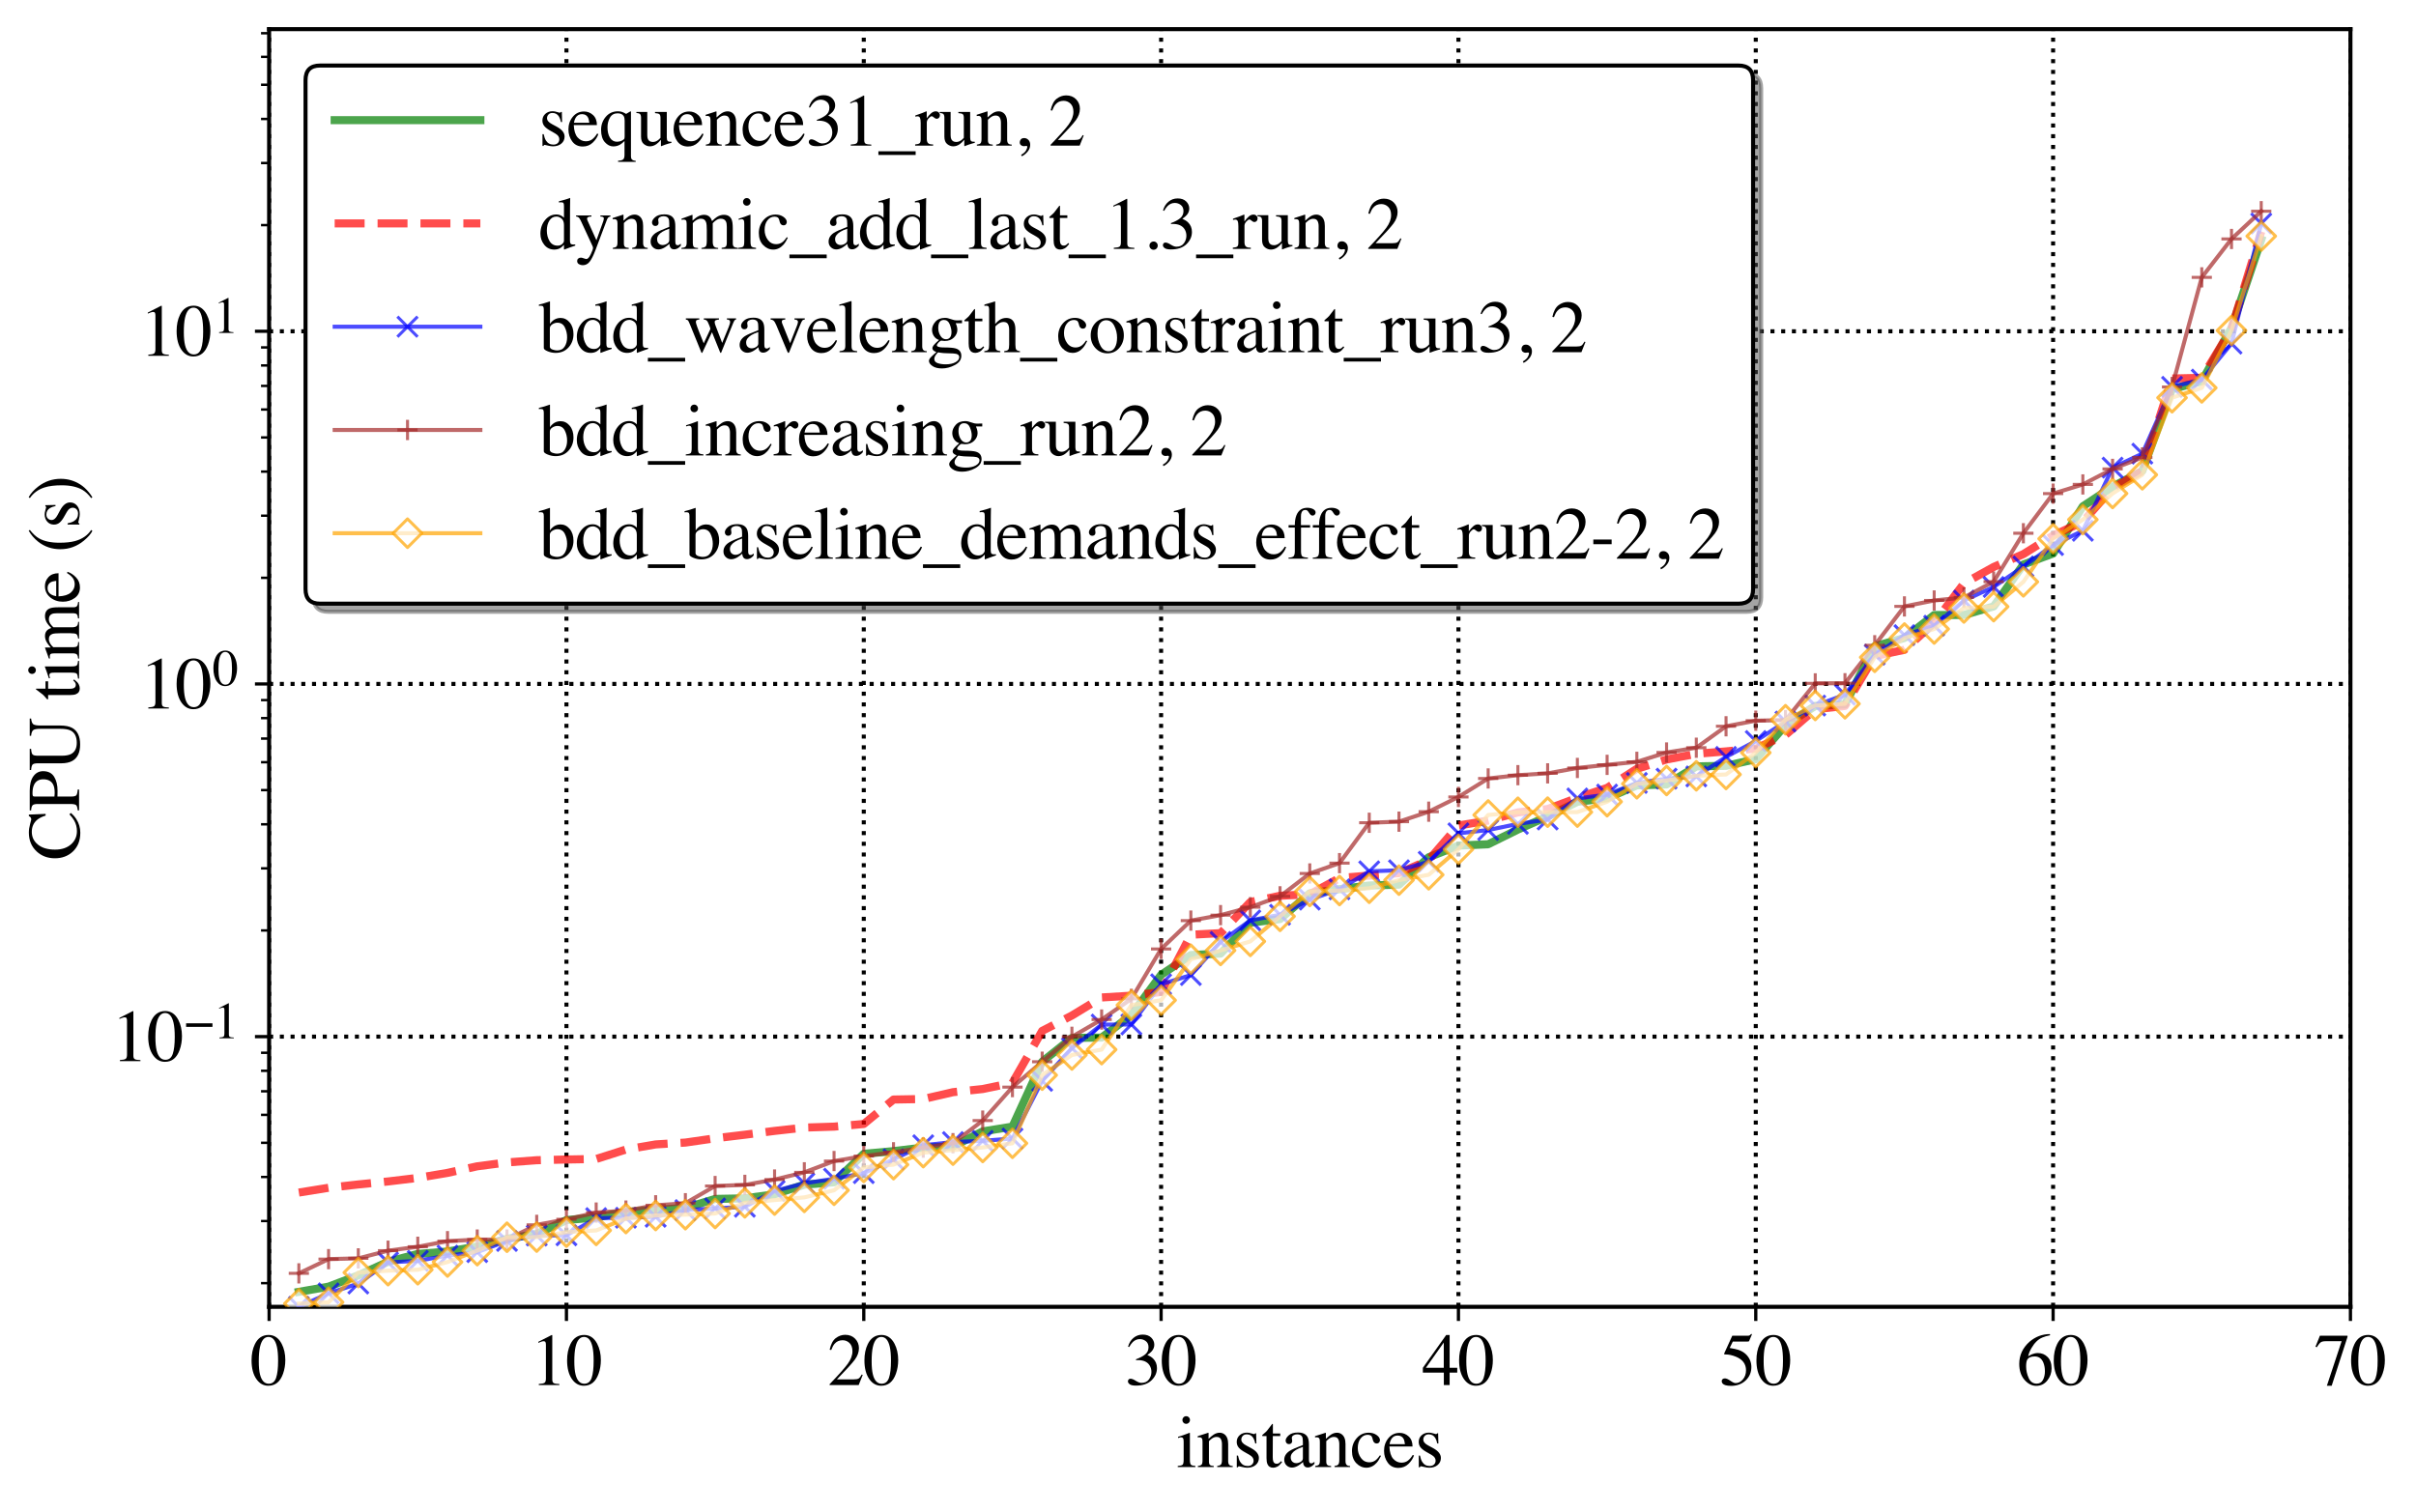 <?xml version="1.0" encoding="utf-8" standalone="no"?>
<!DOCTYPE svg PUBLIC "-//W3C//DTD SVG 1.1//EN"
  "http://www.w3.org/Graphics/SVG/1.1/DTD/svg11.dtd">
<svg xmlns:xlink="http://www.w3.org/1999/xlink" width="597.028pt" height="373.744pt" viewBox="0 0 597.028 373.744" xmlns="http://www.w3.org/2000/svg" version="1.1">
 <defs>
  <style type="text/css">*{stroke-linejoin: round; stroke-linecap: butt}</style>
 </defs>
 <g id="figure_1">
  <g id="patch_1">
   <path d="M 0 373.744 
L 597.028 373.744 
L 597.028 0 
L 0 0 
z
" style="fill: #ffffff"/>
  </g>
  <g id="axes_1">
   <g id="patch_2">
    <path d="M 66.502 323.02 
L 580.828 323.02 
L 580.828 7.2 
L 66.502 7.2 
z
" style="fill: #ffffff"/>
   </g>
   <g id="matplotlib.axis_1">
    <g id="xtick_1">
     <g id="line2d_1">
      <path d="M 66.502 323.02 
L 66.502 7.2 
" clip-path="url(#pfcfee29d39)" style="fill: none; stroke-dasharray: 1,1.65; stroke-dashoffset: 0; stroke: #000000"/>
     </g>
     <g id="line2d_2">
      <defs>
       <path id="m9fcbf344d8" d="M 0 0 
L 0 3.5 
" style="stroke: #000000; stroke-width: 0.8"/>
      </defs>
      <g>
       <use xlink:href="#m9fcbf344d8" x="66.502" y="323.02" style="stroke: #000000; stroke-width: 0.8"/>
      </g>
     </g>
     <g id="text_1">
      <!-- 0 -->
      <g transform="translate(62.002 342.361) scale(0.18 -0.18)">
       <defs>
        <path id="Times-Roman-30" d="M 1531 116 
Q 1991 116 2162 619 
Q 2334 1122 2334 2075 
Q 2334 2834 2231 3288 
Q 2038 4131 1506 4131 
Q 975 4131 778 3263 
Q 675 2800 675 2044 
Q 675 1334 781 909 
Q 981 116 1531 116 
z
M 1522 4300 
Q 2241 4300 2638 3547 
Q 2953 2938 2953 2147 
Q 2953 1525 2759 975 
Q 2394 -59 1494 -59 
Q 878 -59 481 500 
Q 56 1097 56 2122 
Q 56 2928 341 3509 
Q 725 4300 1522 4300 
z
" transform="scale(0.016)"/>
       </defs>
       <use xlink:href="#Times-Roman-30"/>
      </g>
     </g>
    </g>
    <g id="xtick_2">
     <g id="line2d_3">
      <path d="M 139.977 323.02 
L 139.977 7.2 
" clip-path="url(#pfcfee29d39)" style="fill: none; stroke-dasharray: 1,1.65; stroke-dashoffset: 0; stroke: #000000"/>
     </g>
     <g id="line2d_4">
      <g>
       <use xlink:href="#m9fcbf344d8" x="139.977" y="323.02" style="stroke: #000000; stroke-width: 0.8"/>
      </g>
     </g>
     <g id="text_2">
      <!-- 10 -->
      <g transform="translate(130.977 342.361) scale(0.18 -0.18)">
       <defs>
        <path id="Times-Roman-31" d="M 1894 4294 
Q 1906 4278 1907 4270 
Q 1909 4263 1909 4234 
L 1909 472 
Q 1909 231 2037 165 
Q 2166 100 2516 88 
L 2516 0 
L 753 0 
L 753 94 
Q 1131 113 1247 197 
Q 1363 281 1363 563 
L 1363 3456 
Q 1363 3606 1325 3684 
Q 1288 3763 1163 3763 
Q 1081 3763 951 3717 
Q 822 3672 709 3622 
L 709 3709 
L 1856 4294 
L 1894 4294 
z
" transform="scale(0.016)"/>
       </defs>
       <use xlink:href="#Times-Roman-31"/>
       <use xlink:href="#Times-Roman-30" x="50"/>
      </g>
     </g>
    </g>
    <g id="xtick_3">
     <g id="line2d_5">
      <path d="M 213.452 323.02 
L 213.452 7.2 
" clip-path="url(#pfcfee29d39)" style="fill: none; stroke-dasharray: 1,1.65; stroke-dashoffset: 0; stroke: #000000"/>
     </g>
     <g id="line2d_6">
      <g>
       <use xlink:href="#m9fcbf344d8" x="213.452" y="323.02" style="stroke: #000000; stroke-width: 0.8"/>
      </g>
     </g>
     <g id="text_3">
      <!-- 20 -->
      <g transform="translate(204.452 342.361) scale(0.18 -0.18)">
       <defs>
        <path id="Times-Roman-32" d="M 191 72 
Q 1334 1259 1743 1815 
Q 2153 2372 2153 2900 
Q 2153 3363 1903 3605 
Q 1653 3847 1306 3847 
Q 878 3847 613 3534 
Q 466 3363 331 3006 
L 197 3034 
Q 353 3753 726 4033 
Q 1100 4313 1528 4313 
Q 2056 4313 2382 3980 
Q 2709 3647 2709 3166 
Q 2709 2653 2356 2178 
Q 2003 1703 822 488 
L 2256 488 
Q 2556 488 2678 559 
Q 2800 631 2953 909 
L 3034 872 
L 2688 0 
L 191 0 
L 191 72 
z
" transform="scale(0.016)"/>
       </defs>
       <use xlink:href="#Times-Roman-32"/>
       <use xlink:href="#Times-Roman-30" x="50"/>
      </g>
     </g>
    </g>
    <g id="xtick_4">
     <g id="line2d_7">
      <path d="M 286.927 323.02 
L 286.927 7.2 
" clip-path="url(#pfcfee29d39)" style="fill: none; stroke-dasharray: 1,1.65; stroke-dashoffset: 0; stroke: #000000"/>
     </g>
     <g id="line2d_8">
      <g>
       <use xlink:href="#m9fcbf344d8" x="286.927" y="323.02" style="stroke: #000000; stroke-width: 0.8"/>
      </g>
     </g>
     <g id="text_4">
      <!-- 30 -->
      <g transform="translate(277.927 342.361) scale(0.18 -0.18)">
       <defs>
        <path id="Times-Roman-33" d="M 497 544 
Q 669 544 951 366 
Q 1234 188 1431 188 
Q 1869 188 2081 483 
Q 2294 778 2294 1125 
Q 2294 1459 2122 1713 
Q 1831 2141 1141 2141 
Q 1100 2141 1062 2139 
Q 1025 2138 975 2131 
L 969 2213 
Q 1469 2394 1756 2628 
Q 2044 2863 2044 3247 
Q 2044 3588 1817 3766 
Q 1591 3944 1300 3944 
Q 956 3944 694 3691 
Q 550 3553 384 3266 
L 288 3288 
Q 413 3763 753 4047 
Q 1094 4331 1541 4331 
Q 2019 4331 2280 4068 
Q 2541 3806 2541 3463 
Q 2541 3159 2325 2906 
Q 2203 2763 1947 2584 
Q 2247 2456 2428 2284 
Q 2769 1956 2769 1453 
Q 2769 859 2301 406 
Q 1834 -47 972 -47 
Q 588 -47 433 67 
Q 278 181 278 313 
Q 278 394 329 469 
Q 381 544 497 544 
z
" transform="scale(0.016)"/>
       </defs>
       <use xlink:href="#Times-Roman-33"/>
       <use xlink:href="#Times-Roman-30" x="50"/>
      </g>
     </g>
    </g>
    <g id="xtick_5">
     <g id="line2d_9">
      <path d="M 360.402 323.02 
L 360.402 7.2 
" clip-path="url(#pfcfee29d39)" style="fill: none; stroke-dasharray: 1,1.65; stroke-dashoffset: 0; stroke: #000000"/>
     </g>
     <g id="line2d_10">
      <g>
       <use xlink:href="#m9fcbf344d8" x="360.402" y="323.02" style="stroke: #000000; stroke-width: 0.8"/>
      </g>
     </g>
     <g id="text_5">
      <!-- 40 -->
      <g transform="translate(351.402 342.361) scale(0.18 -0.18)">
       <defs>
        <path id="Times-Roman-34" d="M 1866 3650 
L 331 1481 
L 1866 1481 
L 1866 3650 
z
M 2072 4294 
L 2369 4294 
L 2369 1481 
L 3022 1481 
L 3022 1066 
L 2369 1066 
L 2369 0 
L 1872 0 
L 1872 1066 
L 72 1066 
L 72 1481 
L 2072 4294 
z
" transform="scale(0.016)"/>
       </defs>
       <use xlink:href="#Times-Roman-34"/>
       <use xlink:href="#Times-Roman-30" x="50"/>
      </g>
     </g>
    </g>
    <g id="xtick_6">
     <g id="line2d_11">
      <path d="M 433.878 323.02 
L 433.878 7.2 
" clip-path="url(#pfcfee29d39)" style="fill: none; stroke-dasharray: 1,1.65; stroke-dashoffset: 0; stroke: #000000"/>
     </g>
     <g id="line2d_12">
      <g>
       <use xlink:href="#m9fcbf344d8" x="433.878" y="323.02" style="stroke: #000000; stroke-width: 0.8"/>
      </g>
     </g>
     <g id="text_6">
      <!-- 50 -->
      <g transform="translate(424.878 342.361) scale(0.18 -0.18)">
       <defs>
        <path id="Times-Roman-35" d="M 478 572 
Q 656 572 945 370 
Q 1234 169 1391 169 
Q 1750 169 2019 486 
Q 2288 803 2288 1266 
Q 2288 2075 1425 2431 
Q 947 2628 534 2628 
Q 466 2628 448 2633 
Q 431 2638 406 2666 
Q 413 2691 417 2708 
Q 422 2725 428 2741 
L 1109 4234 
L 2450 4234 
Q 2550 4234 2604 4268 
Q 2659 4303 2747 4397 
L 2797 4353 
L 2553 3775 
Q 2541 3747 2484 3739 
Q 2428 3731 2363 3731 
L 1153 3731 
L 888 3184 
Q 1400 3097 1638 3019 
Q 2028 2888 2291 2631 
Q 2516 2409 2631 2132 
Q 2747 1856 2747 1547 
Q 2747 856 2255 393 
Q 1763 -69 1009 -69 
Q 703 -69 516 -9 
Q 203 88 203 338 
Q 203 431 270 501 
Q 338 572 478 572 
z
" transform="scale(0.016)"/>
       </defs>
       <use xlink:href="#Times-Roman-35"/>
       <use xlink:href="#Times-Roman-30" x="50"/>
      </g>
     </g>
    </g>
    <g id="xtick_7">
     <g id="line2d_13">
      <path d="M 507.353 323.02 
L 507.353 7.2 
" clip-path="url(#pfcfee29d39)" style="fill: none; stroke-dasharray: 1,1.65; stroke-dashoffset: 0; stroke: #000000"/>
     </g>
     <g id="line2d_14">
      <g>
       <use xlink:href="#m9fcbf344d8" x="507.353" y="323.02" style="stroke: #000000; stroke-width: 0.8"/>
      </g>
     </g>
     <g id="text_7">
      <!-- 60 -->
      <g transform="translate(498.353 342.361) scale(0.18 -0.18)">
       <defs>
        <path id="Times-Roman-36" d="M 2994 1422 
Q 2994 850 2626 390 
Q 2259 -69 1672 -69 
Q 1122 -69 670 447 
Q 219 963 219 1819 
Q 219 2922 1094 3713 
Q 1875 4375 2850 4375 
L 2866 4272 
Q 2475 4200 2192 4076 
Q 1909 3953 1688 3731 
Q 1459 3506 1259 3159 
Q 1059 2813 984 2472 
Q 1178 2591 1319 2647 
Q 1569 2747 1822 2747 
Q 2319 2747 2656 2403 
Q 2994 2059 2994 1422 
z
M 2422 1181 
Q 2422 1597 2291 1919 
Q 2072 2456 1547 2456 
Q 1063 2456 903 2169 
Q 809 2000 809 1606 
Q 809 1097 1026 609 
Q 1244 122 1713 122 
Q 2084 122 2253 439 
Q 2422 756 2422 1181 
z
" transform="scale(0.016)"/>
       </defs>
       <use xlink:href="#Times-Roman-36"/>
       <use xlink:href="#Times-Roman-30" x="50"/>
      </g>
     </g>
    </g>
    <g id="xtick_8">
     <g id="line2d_15">
      <path d="M 580.828 323.02 
L 580.828 7.2 
" clip-path="url(#pfcfee29d39)" style="fill: none; stroke-dasharray: 1,1.65; stroke-dashoffset: 0; stroke: #000000"/>
     </g>
     <g id="line2d_16">
      <g>
       <use xlink:href="#m9fcbf344d8" x="580.828" y="323.02" style="stroke: #000000; stroke-width: 0.8"/>
      </g>
     </g>
     <g id="text_8">
      <!-- 70 -->
      <g transform="translate(571.828 342.361) scale(0.18 -0.18)">
       <defs>
        <path id="Times-Roman-37" d="M 2872 4234 
L 2872 4131 
L 1516 -59 
L 1103 -59 
L 2369 3763 
L 1006 3763 
Q 703 3763 570 3663 
Q 438 3563 234 3244 
L 125 3294 
Q 328 3794 376 3911 
Q 425 4028 503 4234 
L 2872 4234 
z
" transform="scale(0.016)"/>
       </defs>
       <use xlink:href="#Times-Roman-37"/>
       <use xlink:href="#Times-Roman-30" x="50"/>
      </g>
     </g>
    </g>
    <g id="text_9">
     <!-- instances -->
     <g transform="translate(290.673 362.623) scale(0.18 -0.18)">
      <defs>
       <path id="Times-Roman-69" d="M 525 4034 
Q 525 4169 619 4266 
Q 713 4363 850 4363 
Q 984 4363 1079 4267 
Q 1175 4172 1175 4034 
Q 1175 3900 1079 3804 
Q 984 3709 850 3709 
Q 713 3709 619 3804 
Q 525 3900 525 4034 
z
M 125 88 
Q 459 119 546 201 
Q 634 284 634 650 
L 634 2141 
Q 634 2344 606 2422 
Q 559 2550 409 2550 
Q 375 2550 342 2544 
Q 309 2538 153 2494 
L 153 2591 
L 288 2634 
Q 834 2813 1050 2903 
Q 1138 2941 1163 2941 
Q 1169 2919 1169 2894 
L 1169 650 
Q 1169 294 1255 203 
Q 1341 113 1644 88 
L 1644 0 
L 125 0 
L 125 88 
z
" transform="scale(0.016)"/>
       <path id="Times-Roman-6e" d="M 116 88 
Q 338 116 427 198 
Q 516 281 516 569 
L 516 2153 
Q 516 2353 478 2434 
Q 419 2553 234 2553 
Q 206 2553 176 2550 
Q 147 2547 103 2541 
L 103 2650 
Q 231 2688 709 2844 
L 1003 2941 
Q 1025 2941 1029 2925 
Q 1034 2909 1034 2881 
L 1034 2422 
Q 1322 2691 1484 2791 
Q 1728 2944 1991 2944 
Q 2203 2944 2378 2822 
Q 2716 2584 2716 1975 
L 2716 516 
Q 2716 291 2806 191 
Q 2897 91 3109 88 
L 3109 0 
L 1775 0 
L 1775 88 
Q 2003 119 2093 214 
Q 2184 309 2184 628 
L 2184 1963 
Q 2184 2231 2084 2407 
Q 1984 2584 1716 2584 
Q 1531 2584 1341 2459 
Q 1234 2388 1066 2222 
L 1066 472 
Q 1066 247 1166 170 
Q 1266 94 1481 88 
L 1481 0 
L 116 0 
L 116 88 
z
M 1603 2944 
L 1603 2944 
z
" transform="scale(0.016)"/>
       <path id="Times-Roman-73" d="M 331 984 
L 434 984 
Q 506 628 628 438 
Q 847 88 1269 88 
Q 1503 88 1639 217 
Q 1775 347 1775 553 
Q 1775 684 1697 806 
Q 1619 928 1422 1044 
L 1072 1244 
Q 688 1450 506 1659 
Q 325 1869 325 2153 
Q 325 2503 575 2728 
Q 825 2953 1203 2953 
Q 1369 2953 1567 2890 
Q 1766 2828 1791 2828 
Q 1847 2828 1872 2843 
Q 1897 2859 1916 2894 
L 1991 2894 
L 2013 2022 
L 1916 2022 
Q 1853 2325 1747 2494 
Q 1553 2806 1188 2806 
Q 969 2806 844 2672 
Q 719 2538 719 2356 
Q 719 2069 1150 1844 
L 1563 1622 
Q 2228 1259 2228 778 
Q 2228 409 1951 175 
Q 1675 -59 1228 -59 
Q 1041 -59 803 3 
Q 566 66 522 66 
Q 484 66 456 39 
Q 428 13 413 -25 
L 331 -25 
L 331 984 
z
M 1247 2953 
L 1247 2953 
z
" transform="scale(0.016)"/>
       <path id="Times-Roman-74" d="M 1628 2881 
L 1628 2656 
L 991 2656 
L 984 856 
Q 984 619 1025 497 
Q 1100 281 1319 281 
Q 1431 281 1514 334 
Q 1597 388 1703 503 
L 1784 434 
L 1716 341 
Q 1553 122 1372 31 
Q 1191 -59 1022 -59 
Q 653 -59 522 269 
Q 450 447 450 763 
L 450 2656 
L 109 2656 
Q 94 2666 86 2675 
Q 78 2684 78 2700 
Q 78 2731 92 2748 
Q 106 2766 181 2828 
Q 397 3006 492 3117 
Q 588 3228 941 3703 
Q 981 3703 989 3697 
Q 997 3691 997 3650 
L 997 2881 
L 1628 2881 
z
" transform="scale(0.016)"/>
       <path id="Times-Roman-61" d="M 1834 1731 
Q 1475 1613 1241 1469 
Q 791 1191 791 838 
Q 791 553 978 419 
Q 1100 331 1250 331 
Q 1456 331 1645 447 
Q 1834 563 1834 741 
L 1834 1731 
z
M 234 622 
Q 234 1075 688 1378 
Q 975 1566 1834 1888 
L 1834 2153 
Q 1834 2472 1772 2597 
Q 1666 2806 1331 2806 
Q 1172 2806 1028 2725 
Q 884 2641 884 2494 
Q 884 2456 900 2367 
Q 916 2278 916 2253 
Q 916 2078 800 2009 
Q 734 1969 644 1969 
Q 503 1969 428 2061 
Q 353 2153 353 2266 
Q 353 2484 623 2723 
Q 894 2963 1416 2963 
Q 2022 2963 2238 2569 
Q 2353 2353 2353 1941 
L 2353 688 
Q 2353 506 2378 438 
Q 2419 316 2547 316 
Q 2619 316 2666 337 
Q 2713 359 2828 444 
L 2828 281 
Q 2728 159 2613 81 
Q 2438 -38 2256 -38 
Q 2044 -38 1948 100 
Q 1853 238 1844 428 
Q 1606 222 1438 122 
Q 1153 -47 897 -47 
Q 628 -47 431 142 
Q 234 331 234 622 
z
M 1425 2963 
L 1425 2963 
z
" transform="scale(0.016)"/>
       <path id="Times-Roman-63" d="M 1591 2947 
Q 1981 2947 2264 2745 
Q 2547 2544 2547 2303 
Q 2547 2200 2475 2111 
Q 2403 2022 2253 2022 
Q 2144 2022 2061 2097 
Q 1978 2172 1941 2316 
L 1903 2466 
Q 1863 2631 1763 2700 
Q 1659 2766 1491 2766 
Q 1134 2766 889 2455 
Q 644 2144 644 1628 
Q 644 1156 914 781 
Q 1184 406 1644 406 
Q 1969 406 2222 619 
Q 2366 741 2547 1006 
L 2634 953 
Q 2456 578 2259 359 
Q 1881 -59 1384 -59 
Q 897 -59 522 325 
Q 147 709 147 1369 
Q 147 2016 556 2481 
Q 966 2947 1591 2947 
z
M 1453 2947 
L 1453 2947 
z
" transform="scale(0.016)"/>
       <path id="Times-Roman-65" d="M 1466 2931 
Q 1906 2931 2237 2626 
Q 2569 2322 2569 1763 
L 584 1763 
Q 616 1038 912 706 
Q 1209 375 1616 375 
Q 1944 375 2169 547 
Q 2394 719 2584 1034 
L 2694 997 
Q 2566 600 2214 262 
Q 1863 -75 1353 -75 
Q 766 -75 445 369 
Q 125 813 125 1391 
Q 125 2019 497 2475 
Q 869 2931 1466 2931 
z
M 1284 2703 
Q 928 2703 741 2388 
Q 641 2219 597 1963 
L 1916 1963 
Q 1881 2275 1797 2428 
Q 1644 2703 1284 2703 
z
M 1425 2931 
L 1425 2931 
z
" transform="scale(0.016)"/>
      </defs>
      <use xlink:href="#Times-Roman-69"/>
      <use xlink:href="#Times-Roman-6e" x="27.783"/>
      <use xlink:href="#Times-Roman-73" x="77.783"/>
      <use xlink:href="#Times-Roman-74" x="116.699"/>
      <use xlink:href="#Times-Roman-61" x="144.482"/>
      <use xlink:href="#Times-Roman-6e" x="188.867"/>
      <use xlink:href="#Times-Roman-63" x="238.867"/>
      <use xlink:href="#Times-Roman-65" x="283.252"/>
      <use xlink:href="#Times-Roman-73" x="327.637"/>
     </g>
    </g>
   </g>
   <g id="matplotlib.axis_2">
    <g id="ytick_1">
     <g id="line2d_17">
      <path d="M 66.502 256.237 
L 580.828 256.237 
" clip-path="url(#pfcfee29d39)" style="fill: none; stroke-dasharray: 1,1.65; stroke-dashoffset: 0; stroke: #000000"/>
     </g>
     <g id="line2d_18">
      <defs>
       <path id="md7b080f91d" d="M 0 0 
L -3.5 0 
" style="stroke: #000000; stroke-width: 0.8"/>
      </defs>
      <g>
       <use xlink:href="#md7b080f91d" x="66.502" y="256.237" style="stroke: #000000; stroke-width: 0.8"/>
      </g>
     </g>
     <g id="text_10">
      <!-- $\mathdefault{10^{-1}}$ -->
      <g transform="translate(27.462 262.407) scale(0.18 -0.18)">
       <defs>
        <path id="Times-Roman-2212" d="M 191 1834 
L 3422 1834 
L 3422 1397 
L 191 1397 
L 191 1834 
z
" transform="scale(0.016)"/>
       </defs>
       <use xlink:href="#Times-Roman-31" transform="translate(0 0.622)"/>
       <use xlink:href="#Times-Roman-30" transform="translate(50 0.622)"/>
       <use xlink:href="#Times-Roman-2212" transform="translate(100.785 32.034) scale(0.7)"/>
       <use xlink:href="#Times-Roman-31" transform="translate(140.263 32.034) scale(0.7)"/>
      </g>
     </g>
    </g>
    <g id="ytick_2">
     <g id="line2d_19">
      <path d="M 66.502 169.061 
L 580.828 169.061 
" clip-path="url(#pfcfee29d39)" style="fill: none; stroke-dasharray: 1,1.65; stroke-dashoffset: 0; stroke: #000000"/>
     </g>
     <g id="line2d_20">
      <g>
       <use xlink:href="#md7b080f91d" x="66.502" y="169.061" style="stroke: #000000; stroke-width: 0.8"/>
      </g>
     </g>
     <g id="text_11">
      <!-- $\mathdefault{10^{0}}$ -->
      <g transform="translate(34.482 175.232) scale(0.18 -0.18)">
       <use xlink:href="#Times-Roman-31" transform="translate(0 0.556)"/>
       <use xlink:href="#Times-Roman-30" transform="translate(50 0.556)"/>
       <use xlink:href="#Times-Roman-30" transform="translate(100.785 31.969) scale(0.7)"/>
      </g>
     </g>
    </g>
    <g id="ytick_3">
     <g id="line2d_21">
      <path d="M 66.502 81.886 
L 580.828 81.886 
" clip-path="url(#pfcfee29d39)" style="fill: none; stroke-dasharray: 1,1.65; stroke-dashoffset: 0; stroke: #000000"/>
     </g>
     <g id="line2d_22">
      <g>
       <use xlink:href="#md7b080f91d" x="66.502" y="81.886" style="stroke: #000000; stroke-width: 0.8"/>
      </g>
     </g>
     <g id="text_12">
      <!-- $\mathdefault{10^{1}}$ -->
      <g transform="translate(34.482 88.057) scale(0.18 -0.18)">
       <use xlink:href="#Times-Roman-31" transform="translate(0 0.622)"/>
       <use xlink:href="#Times-Roman-30" transform="translate(50 0.622)"/>
       <use xlink:href="#Times-Roman-31" transform="translate(100.785 32.034) scale(0.7)"/>
      </g>
     </g>
    </g>
    <g id="ytick_4">
     <g id="line2d_23">
      <defs>
       <path id="me2fa76411d" d="M 0 0 
L -2 0 
" style="stroke: #000000; stroke-width: 0.6"/>
      </defs>
      <g>
       <use xlink:href="#me2fa76411d" x="66.502" y="317.17" style="stroke: #000000; stroke-width: 0.6"/>
      </g>
     </g>
    </g>
    <g id="ytick_5">
     <g id="line2d_24">
      <g>
       <use xlink:href="#me2fa76411d" x="66.502" y="301.819" style="stroke: #000000; stroke-width: 0.6"/>
      </g>
     </g>
    </g>
    <g id="ytick_6">
     <g id="line2d_25">
      <g>
       <use xlink:href="#me2fa76411d" x="66.502" y="290.927" style="stroke: #000000; stroke-width: 0.6"/>
      </g>
     </g>
    </g>
    <g id="ytick_7">
     <g id="line2d_26">
      <g>
       <use xlink:href="#me2fa76411d" x="66.502" y="282.479" style="stroke: #000000; stroke-width: 0.6"/>
      </g>
     </g>
    </g>
    <g id="ytick_8">
     <g id="line2d_27">
      <g>
       <use xlink:href="#me2fa76411d" x="66.502" y="275.576" style="stroke: #000000; stroke-width: 0.6"/>
      </g>
     </g>
    </g>
    <g id="ytick_9">
     <g id="line2d_28">
      <g>
       <use xlink:href="#me2fa76411d" x="66.502" y="269.74" style="stroke: #000000; stroke-width: 0.6"/>
      </g>
     </g>
    </g>
    <g id="ytick_10">
     <g id="line2d_29">
      <g>
       <use xlink:href="#me2fa76411d" x="66.502" y="264.685" style="stroke: #000000; stroke-width: 0.6"/>
      </g>
     </g>
    </g>
    <g id="ytick_11">
     <g id="line2d_30">
      <g>
       <use xlink:href="#me2fa76411d" x="66.502" y="260.226" style="stroke: #000000; stroke-width: 0.6"/>
      </g>
     </g>
    </g>
    <g id="ytick_12">
     <g id="line2d_31">
      <g>
       <use xlink:href="#me2fa76411d" x="66.502" y="229.994" style="stroke: #000000; stroke-width: 0.6"/>
      </g>
     </g>
    </g>
    <g id="ytick_13">
     <g id="line2d_32">
      <g>
       <use xlink:href="#me2fa76411d" x="66.502" y="214.643" style="stroke: #000000; stroke-width: 0.6"/>
      </g>
     </g>
    </g>
    <g id="ytick_14">
     <g id="line2d_33">
      <g>
       <use xlink:href="#me2fa76411d" x="66.502" y="203.752" style="stroke: #000000; stroke-width: 0.6"/>
      </g>
     </g>
    </g>
    <g id="ytick_15">
     <g id="line2d_34">
      <g>
       <use xlink:href="#me2fa76411d" x="66.502" y="195.304" style="stroke: #000000; stroke-width: 0.6"/>
      </g>
     </g>
    </g>
    <g id="ytick_16">
     <g id="line2d_35">
      <g>
       <use xlink:href="#me2fa76411d" x="66.502" y="188.401" style="stroke: #000000; stroke-width: 0.6"/>
      </g>
     </g>
    </g>
    <g id="ytick_17">
     <g id="line2d_36">
      <g>
       <use xlink:href="#me2fa76411d" x="66.502" y="182.565" style="stroke: #000000; stroke-width: 0.6"/>
      </g>
     </g>
    </g>
    <g id="ytick_18">
     <g id="line2d_37">
      <g>
       <use xlink:href="#me2fa76411d" x="66.502" y="177.509" style="stroke: #000000; stroke-width: 0.6"/>
      </g>
     </g>
    </g>
    <g id="ytick_19">
     <g id="line2d_38">
      <g>
       <use xlink:href="#me2fa76411d" x="66.502" y="173.05" style="stroke: #000000; stroke-width: 0.6"/>
      </g>
     </g>
    </g>
    <g id="ytick_20">
     <g id="line2d_39">
      <g>
       <use xlink:href="#me2fa76411d" x="66.502" y="142.819" style="stroke: #000000; stroke-width: 0.6"/>
      </g>
     </g>
    </g>
    <g id="ytick_21">
     <g id="line2d_40">
      <g>
       <use xlink:href="#me2fa76411d" x="66.502" y="127.468" style="stroke: #000000; stroke-width: 0.6"/>
      </g>
     </g>
    </g>
    <g id="ytick_22">
     <g id="line2d_41">
      <g>
       <use xlink:href="#me2fa76411d" x="66.502" y="116.576" style="stroke: #000000; stroke-width: 0.6"/>
      </g>
     </g>
    </g>
    <g id="ytick_23">
     <g id="line2d_42">
      <g>
       <use xlink:href="#me2fa76411d" x="66.502" y="108.128" style="stroke: #000000; stroke-width: 0.6"/>
      </g>
     </g>
    </g>
    <g id="ytick_24">
     <g id="line2d_43">
      <g>
       <use xlink:href="#me2fa76411d" x="66.502" y="101.226" style="stroke: #000000; stroke-width: 0.6"/>
      </g>
     </g>
    </g>
    <g id="ytick_25">
     <g id="line2d_44">
      <g>
       <use xlink:href="#me2fa76411d" x="66.502" y="95.39" style="stroke: #000000; stroke-width: 0.6"/>
      </g>
     </g>
    </g>
    <g id="ytick_26">
     <g id="line2d_45">
      <g>
       <use xlink:href="#me2fa76411d" x="66.502" y="90.334" style="stroke: #000000; stroke-width: 0.6"/>
      </g>
     </g>
    </g>
    <g id="ytick_27">
     <g id="line2d_46">
      <g>
       <use xlink:href="#me2fa76411d" x="66.502" y="85.875" style="stroke: #000000; stroke-width: 0.6"/>
      </g>
     </g>
    </g>
    <g id="ytick_28">
     <g id="line2d_47">
      <g>
       <use xlink:href="#me2fa76411d" x="66.502" y="55.644" style="stroke: #000000; stroke-width: 0.6"/>
      </g>
     </g>
    </g>
    <g id="ytick_29">
     <g id="line2d_48">
      <g>
       <use xlink:href="#me2fa76411d" x="66.502" y="40.293" style="stroke: #000000; stroke-width: 0.6"/>
      </g>
     </g>
    </g>
    <g id="ytick_30">
     <g id="line2d_49">
      <g>
       <use xlink:href="#me2fa76411d" x="66.502" y="29.401" style="stroke: #000000; stroke-width: 0.6"/>
      </g>
     </g>
    </g>
    <g id="ytick_31">
     <g id="line2d_50">
      <g>
       <use xlink:href="#me2fa76411d" x="66.502" y="20.953" style="stroke: #000000; stroke-width: 0.6"/>
      </g>
     </g>
    </g>
    <g id="ytick_32">
     <g id="line2d_51">
      <g>
       <use xlink:href="#me2fa76411d" x="66.502" y="14.05" style="stroke: #000000; stroke-width: 0.6"/>
      </g>
     </g>
    </g>
    <g id="ytick_33">
     <g id="line2d_52">
      <g>
       <use xlink:href="#me2fa76411d" x="66.502" y="8.214" style="stroke: #000000; stroke-width: 0.6"/>
      </g>
     </g>
    </g>
    <g id="text_13">
     <!-- CPU time (s) -->
     <g transform="translate(19.541 212.61) rotate(-90) scale(0.18 -0.18)">
      <defs>
       <path id="Times-Roman-43" d="M 2369 4309 
Q 2716 4309 3081 4206 
Q 3447 4103 3491 4103 
Q 3581 4103 3662 4153 
Q 3744 4203 3775 4309 
L 3909 4309 
L 3969 2872 
L 3822 2872 
Q 3694 3300 3488 3563 
Q 3094 4056 2428 4056 
Q 1756 4056 1329 3525 
Q 903 2994 903 2063 
Q 903 1206 1351 695 
Q 1800 184 2488 184 
Q 2984 184 3403 422 
Q 3644 556 3931 828 
L 4050 709 
Q 3838 441 3522 238 
Q 2984 -106 2356 -106 
Q 1325 -106 719 553 
Q 159 1163 159 2075 
Q 159 3009 750 3644 
Q 1372 4309 2369 4309 
z
M 2347 4309 
Q 2347 4309 2347 4309 
z
" transform="scale(0.016)"/>
       <path id="Times-Roman-50" d="M 2769 3072 
Q 2769 3659 2263 3878 
Q 1991 3997 1575 3997 
Q 1378 3997 1333 3958 
Q 1288 3919 1288 3784 
L 1288 2116 
Q 1459 2100 1512 2097 
Q 1566 2094 1616 2094 
Q 2056 2094 2309 2219 
Q 2769 2447 2769 3072 
z
M 103 116 
Q 469 150 559 261 
Q 650 372 650 769 
L 650 3541 
Q 650 3875 548 3981 
Q 447 4088 103 4116 
L 103 4234 
L 1791 4234 
Q 2603 4234 3034 3918 
Q 3466 3603 3466 3088 
Q 3466 2434 2987 2140 
Q 2509 1847 1791 1847 
Q 1688 1847 1527 1851 
Q 1366 1856 1288 1856 
L 1288 694 
Q 1288 331 1398 237 
Q 1509 144 1894 116 
L 1894 0 
L 103 0 
L 103 116 
z
" transform="scale(0.016)"/>
       <path id="Times-Roman-55" d="M 1903 4234 
L 1903 4116 
Q 1534 4091 1425 3992 
Q 1316 3894 1316 3541 
L 1316 1494 
Q 1316 991 1453 709 
Q 1709 197 2425 197 
Q 3209 197 3478 722 
Q 3628 1016 3628 1628 
L 3628 3294 
Q 3628 3816 3503 3948 
Q 3378 4081 3028 4116 
L 3028 4234 
L 4509 4234 
L 4509 4116 
Q 4138 4075 4023 3936 
Q 3909 3797 3909 3294 
L 3909 1628 
Q 3909 966 3706 594 
Q 3331 -91 2281 -91 
Q 1244 -91 869 584 
Q 666 947 666 1541 
L 666 3541 
Q 666 3891 558 3989 
Q 450 4088 88 4116 
L 88 4234 
L 1903 4234 
z
M 2316 4234 
L 2316 4234 
z
" transform="scale(0.016)"/>
       <path id="Times-Roman-20" transform="scale(0.016)"/>
       <path id="Times-Roman-6d" d="M 103 81 
Q 347 103 428 163 
Q 553 253 553 525 
L 553 2141 
Q 553 2372 492 2444 
Q 431 2516 291 2516 
Q 225 2516 192 2509 
Q 159 2503 116 2488 
L 116 2597 
L 341 2672 
Q 463 2713 741 2819 
Q 1019 2925 1034 2925 
Q 1050 2925 1053 2909 
Q 1056 2894 1056 2850 
L 1056 2428 
Q 1366 2709 1591 2817 
Q 1816 2925 2053 2925 
Q 2375 2925 2566 2706 
Q 2666 2588 2731 2384 
Q 2963 2619 3134 2731 
Q 3431 2925 3741 2925 
Q 4244 2925 4413 2516 
Q 4509 2284 4509 1784 
L 4509 488 
Q 4509 266 4607 186 
Q 4706 106 4963 81 
L 4963 0 
L 3553 0 
L 3553 88 
Q 3825 113 3911 197 
Q 3997 281 3997 541 
L 3997 1888 
Q 3997 2191 3931 2334 
Q 3816 2591 3478 2591 
Q 3275 2591 3075 2456 
Q 2959 2378 2791 2206 
L 2791 606 
Q 2791 353 2880 222 
Q 2969 91 3256 81 
L 3256 0 
L 1822 0 
L 1822 81 
Q 2119 119 2200 225 
Q 2281 331 2281 747 
L 2281 1622 
Q 2281 2103 2219 2284 
Q 2116 2591 1781 2591 
Q 1591 2591 1406 2486 
Q 1222 2381 1081 2213 
L 1081 503 
Q 1081 266 1164 175 
Q 1247 84 1525 81 
L 1525 0 
L 103 0 
L 103 81 
z
" transform="scale(0.016)"/>
       <path id="Times-Roman-28" d="M 294 1606 
Q 294 2694 944 3516 
Q 1344 4019 1888 4325 
L 1947 4222 
Q 1444 3822 1228 3444 
Q 850 2784 850 1688 
Q 850 875 994 347 
Q 1247 -578 1947 -1038 
L 1866 -1141 
Q 1481 -956 1034 -419 
Q 294 472 294 1606 
z
" transform="scale(0.016)"/>
       <path id="Times-Roman-29" d="M 1822 1575 
Q 1822 1109 1700 693 
Q 1578 278 1344 -91 
Q 1097 -484 684 -825 
Q 413 -1050 228 -1141 
L 169 -1038 
Q 650 -672 872 -291 
Q 1266 384 1266 1494 
Q 1266 2391 1084 2959 
Q 831 3763 169 4222 
L 250 4325 
Q 744 4050 1169 3494 
Q 1822 2638 1822 1575 
z
" transform="scale(0.016)"/>
      </defs>
      <use xlink:href="#Times-Roman-43"/>
      <use xlink:href="#Times-Roman-50" x="66.699"/>
      <use xlink:href="#Times-Roman-55" x="122.314"/>
      <use xlink:href="#Times-Roman-20" x="194.531"/>
      <use xlink:href="#Times-Roman-74" x="219.531"/>
      <use xlink:href="#Times-Roman-69" x="247.314"/>
      <use xlink:href="#Times-Roman-6d" x="275.098"/>
      <use xlink:href="#Times-Roman-65" x="352.881"/>
      <use xlink:href="#Times-Roman-20" x="397.266"/>
      <use xlink:href="#Times-Roman-28" x="422.266"/>
      <use xlink:href="#Times-Roman-73" x="455.566"/>
      <use xlink:href="#Times-Roman-29" x="494.482"/>
     </g>
    </g>
   </g>
   <g id="patch_3">
    <path d="M 66.502 323.02 
L 66.502 7.2 
" style="fill: none; stroke: #000000; stroke-linejoin: miter; stroke-linecap: square"/>
   </g>
   <g id="patch_4">
    <path d="M 580.828 323.02 
L 580.828 7.2 
" style="fill: none; stroke: #000000; stroke-linejoin: miter; stroke-linecap: square"/>
   </g>
   <g id="patch_5">
    <path d="M 66.502 323.02 
L 580.828 323.02 
" style="fill: none; stroke: #000000; stroke-linejoin: miter; stroke-linecap: square"/>
   </g>
   <g id="patch_6">
    <path d="M 66.502 7.2 
L 580.828 7.2 
" style="fill: none; stroke: #000000; stroke-linejoin: miter; stroke-linecap: square"/>
   </g>
   <g id="line2d_53">
    <path d="M 73.849 319.32 
L 81.197 318.038 
L 88.544 315.237 
L 95.892 311.895 
L 103.239 309.947 
L 110.587 309.36 
L 117.934 308.114 
L 125.282 306.216 
L 132.629 305.002 
L 139.977 301.579 
L 147.325 300.92 
L 154.672 299.573 
L 162.02 299.048 
L 169.367 298.572 
L 176.715 296.353 
L 184.062 296.214 
L 191.41 295.204 
L 198.757 292.815 
L 206.105 292.239 
L 213.452 285.2 
L 220.8 284.538 
L 228.147 283.649 
L 235.495 283.377 
L 242.842 279.664 
L 250.19 278.477 
L 257.537 262.44 
L 264.885 256.55 
L 272.232 256.467 
L 279.58 250.882 
L 286.927 240.946 
L 294.275 236.069 
L 301.622 235.708 
L 308.97 228.073 
L 316.317 227.172 
L 323.665 220.816 
L 331.012 219.78 
L 338.36 218.876 
L 345.707 218.666 
L 353.055 211.89 
L 360.402 209.013 
L 367.75 208.682 
L 375.097 205.051 
L 382.445 201.801 
L 389.792 198.183 
L 397.14 197.301 
L 404.487 194.133 
L 411.835 193.9 
L 419.182 189.441 
L 426.53 189.298 
L 433.878 187.66 
L 441.225 179.249 
L 448.573 174.488 
L 455.92 174.125 
L 463.268 159.745 
L 470.615 157.689 
L 477.963 152.024 
L 485.31 152.015 
L 492.658 149.893 
L 500.005 139.531 
L 507.353 136.822 
L 514.7 125.16 
L 522.048 120.304 
L 529.395 116.403 
L 536.743 96.166 
L 544.09 94.259 
L 551.438 81.025 
L 558.785 59.256 
" clip-path="url(#pfcfee29d39)" style="fill: none; stroke: #008000; stroke-opacity: 0.7; stroke-width: 2; stroke-linecap: square"/>
   </g>
   <g id="line2d_54">
    <path d="M 73.849 294.777 
L 81.197 293.597 
L 88.544 292.773 
L 95.892 292.036 
L 103.239 291.156 
L 110.587 289.918 
L 117.934 288.289 
L 125.282 287.33 
L 132.629 286.785 
L 139.977 286.609 
L 147.325 286.483 
L 154.672 284.145 
L 162.02 282.878 
L 169.367 282.422 
L 176.715 281.364 
L 184.062 280.482 
L 191.41 279.54 
L 198.757 278.72 
L 206.105 278.484 
L 213.452 277.827 
L 220.8 271.785 
L 228.147 271.661 
L 235.495 269.966 
L 242.842 269.189 
L 250.19 267.663 
L 257.537 254.817 
L 264.885 251.017 
L 272.232 246.556 
L 279.58 246.111 
L 286.927 245.186 
L 294.275 231.05 
L 301.622 230.657 
L 308.97 222.965 
L 316.317 221.417 
L 323.665 221.044 
L 331.012 217.036 
L 338.36 216.425 
L 345.707 215.82 
L 353.055 212.595 
L 360.402 204.051 
L 367.75 202.834 
L 375.097 200.813 
L 382.445 199.98 
L 389.792 197.206 
L 397.14 194.753 
L 404.487 190.032 
L 411.835 187.729 
L 419.182 186.329 
L 426.53 185.729 
L 433.878 185.039 
L 441.225 181.658 
L 448.573 175.311 
L 455.92 174.496 
L 463.268 162.165 
L 470.615 160.621 
L 477.963 153.966 
L 485.31 144.219 
L 492.658 140.145 
L 500.005 136.964 
L 507.353 132.368 
L 514.7 128.952 
L 522.048 120.68 
L 529.395 116.419 
L 536.743 93.559 
L 544.09 93.394 
L 551.438 81.255 
L 558.785 57.238 
" clip-path="url(#pfcfee29d39)" style="fill: none; stroke-dasharray: 7.4,3.2; stroke-dashoffset: 0; stroke: #ff0000; stroke-opacity: 0.7; stroke-width: 2"/>
   </g>
   <g id="line2d_55">
    <path d="M 73.849 323.02 
L 81.197 319.688 
L 88.544 317.269 
L 95.892 312.047 
L 103.239 311.648 
L 110.587 310.359 
L 117.934 309.506 
L 125.282 306.742 
L 132.629 305.403 
L 139.977 305.345 
L 147.325 301.1 
L 154.672 301.002 
L 162.02 300.767 
L 169.367 299.115 
L 176.715 298.696 
L 184.062 298.291 
L 191.41 294.354 
L 198.757 292.505 
L 206.105 291.352 
L 213.452 289.981 
L 220.8 286.564 
L 228.147 283.079 
L 235.495 282.298 
L 242.842 281.989 
L 250.19 281.422 
L 257.537 267.164 
L 264.885 259.071 
L 272.232 253.258 
L 279.58 253.235 
L 286.927 243.296 
L 294.275 241.017 
L 301.622 232.83 
L 308.97 227.497 
L 316.317 226.111 
L 323.665 222.371 
L 331.012 219.823 
L 338.36 215.373 
L 345.707 215.112 
L 353.055 212.998 
L 360.402 205.979 
L 367.75 205.172 
L 375.097 203.649 
L 382.445 202.569 
L 389.792 197.362 
L 397.14 196.399 
L 404.487 193.525 
L 411.835 192.471 
L 419.182 191.917 
L 426.53 187.091 
L 433.878 183.165 
L 441.225 178.361 
L 448.573 174.405 
L 455.92 171.704 
L 463.268 161.815 
L 470.615 156.996 
L 477.963 154.661 
L 485.31 148.455 
L 492.658 145.091 
L 500.005 140.022 
L 507.353 134.733 
L 514.7 131.2 
L 522.048 115.588 
L 529.395 112.137 
L 536.743 95.617 
L 544.09 93.836 
L 551.438 84.935 
L 558.785 55.243 
" clip-path="url(#pfcfee29d39)" style="fill: none; stroke: #0000ff; stroke-opacity: 0.7; stroke-linecap: square"/>
    <defs>
     <path id="m100cf36824" d="M -2.5 2.5 
L 2.5 -2.5 
M -2.5 -2.5 
L 2.5 2.5 
" style="stroke: #0000ff; stroke-opacity: 0.7; stroke-width: 0.75"/>
    </defs>
    <g clip-path="url(#pfcfee29d39)">
     <use xlink:href="#m100cf36824" x="73.849" y="323.02" style="fill: #ffffff; fill-opacity: 0.7; stroke: #0000ff; stroke-opacity: 0.7; stroke-width: 0.75"/>
     <use xlink:href="#m100cf36824" x="81.197" y="319.688" style="fill: #ffffff; fill-opacity: 0.7; stroke: #0000ff; stroke-opacity: 0.7; stroke-width: 0.75"/>
     <use xlink:href="#m100cf36824" x="88.544" y="317.269" style="fill: #ffffff; fill-opacity: 0.7; stroke: #0000ff; stroke-opacity: 0.7; stroke-width: 0.75"/>
     <use xlink:href="#m100cf36824" x="95.892" y="312.047" style="fill: #ffffff; fill-opacity: 0.7; stroke: #0000ff; stroke-opacity: 0.7; stroke-width: 0.75"/>
     <use xlink:href="#m100cf36824" x="103.239" y="311.648" style="fill: #ffffff; fill-opacity: 0.7; stroke: #0000ff; stroke-opacity: 0.7; stroke-width: 0.75"/>
     <use xlink:href="#m100cf36824" x="110.587" y="310.359" style="fill: #ffffff; fill-opacity: 0.7; stroke: #0000ff; stroke-opacity: 0.7; stroke-width: 0.75"/>
     <use xlink:href="#m100cf36824" x="117.934" y="309.506" style="fill: #ffffff; fill-opacity: 0.7; stroke: #0000ff; stroke-opacity: 0.7; stroke-width: 0.75"/>
     <use xlink:href="#m100cf36824" x="125.282" y="306.742" style="fill: #ffffff; fill-opacity: 0.7; stroke: #0000ff; stroke-opacity: 0.7; stroke-width: 0.75"/>
     <use xlink:href="#m100cf36824" x="132.629" y="305.403" style="fill: #ffffff; fill-opacity: 0.7; stroke: #0000ff; stroke-opacity: 0.7; stroke-width: 0.75"/>
     <use xlink:href="#m100cf36824" x="139.977" y="305.345" style="fill: #ffffff; fill-opacity: 0.7; stroke: #0000ff; stroke-opacity: 0.7; stroke-width: 0.75"/>
     <use xlink:href="#m100cf36824" x="147.325" y="301.1" style="fill: #ffffff; fill-opacity: 0.7; stroke: #0000ff; stroke-opacity: 0.7; stroke-width: 0.75"/>
     <use xlink:href="#m100cf36824" x="154.672" y="301.002" style="fill: #ffffff; fill-opacity: 0.7; stroke: #0000ff; stroke-opacity: 0.7; stroke-width: 0.75"/>
     <use xlink:href="#m100cf36824" x="162.02" y="300.767" style="fill: #ffffff; fill-opacity: 0.7; stroke: #0000ff; stroke-opacity: 0.7; stroke-width: 0.75"/>
     <use xlink:href="#m100cf36824" x="169.367" y="299.115" style="fill: #ffffff; fill-opacity: 0.7; stroke: #0000ff; stroke-opacity: 0.7; stroke-width: 0.75"/>
     <use xlink:href="#m100cf36824" x="176.715" y="298.696" style="fill: #ffffff; fill-opacity: 0.7; stroke: #0000ff; stroke-opacity: 0.7; stroke-width: 0.75"/>
     <use xlink:href="#m100cf36824" x="184.062" y="298.291" style="fill: #ffffff; fill-opacity: 0.7; stroke: #0000ff; stroke-opacity: 0.7; stroke-width: 0.75"/>
     <use xlink:href="#m100cf36824" x="191.41" y="294.354" style="fill: #ffffff; fill-opacity: 0.7; stroke: #0000ff; stroke-opacity: 0.7; stroke-width: 0.75"/>
     <use xlink:href="#m100cf36824" x="198.757" y="292.505" style="fill: #ffffff; fill-opacity: 0.7; stroke: #0000ff; stroke-opacity: 0.7; stroke-width: 0.75"/>
     <use xlink:href="#m100cf36824" x="206.105" y="291.352" style="fill: #ffffff; fill-opacity: 0.7; stroke: #0000ff; stroke-opacity: 0.7; stroke-width: 0.75"/>
     <use xlink:href="#m100cf36824" x="213.452" y="289.981" style="fill: #ffffff; fill-opacity: 0.7; stroke: #0000ff; stroke-opacity: 0.7; stroke-width: 0.75"/>
     <use xlink:href="#m100cf36824" x="220.8" y="286.564" style="fill: #ffffff; fill-opacity: 0.7; stroke: #0000ff; stroke-opacity: 0.7; stroke-width: 0.75"/>
     <use xlink:href="#m100cf36824" x="228.147" y="283.079" style="fill: #ffffff; fill-opacity: 0.7; stroke: #0000ff; stroke-opacity: 0.7; stroke-width: 0.75"/>
     <use xlink:href="#m100cf36824" x="235.495" y="282.298" style="fill: #ffffff; fill-opacity: 0.7; stroke: #0000ff; stroke-opacity: 0.7; stroke-width: 0.75"/>
     <use xlink:href="#m100cf36824" x="242.842" y="281.989" style="fill: #ffffff; fill-opacity: 0.7; stroke: #0000ff; stroke-opacity: 0.7; stroke-width: 0.75"/>
     <use xlink:href="#m100cf36824" x="250.19" y="281.422" style="fill: #ffffff; fill-opacity: 0.7; stroke: #0000ff; stroke-opacity: 0.7; stroke-width: 0.75"/>
     <use xlink:href="#m100cf36824" x="257.537" y="267.164" style="fill: #ffffff; fill-opacity: 0.7; stroke: #0000ff; stroke-opacity: 0.7; stroke-width: 0.75"/>
     <use xlink:href="#m100cf36824" x="264.885" y="259.071" style="fill: #ffffff; fill-opacity: 0.7; stroke: #0000ff; stroke-opacity: 0.7; stroke-width: 0.75"/>
     <use xlink:href="#m100cf36824" x="272.232" y="253.258" style="fill: #ffffff; fill-opacity: 0.7; stroke: #0000ff; stroke-opacity: 0.7; stroke-width: 0.75"/>
     <use xlink:href="#m100cf36824" x="279.58" y="253.235" style="fill: #ffffff; fill-opacity: 0.7; stroke: #0000ff; stroke-opacity: 0.7; stroke-width: 0.75"/>
     <use xlink:href="#m100cf36824" x="286.927" y="243.296" style="fill: #ffffff; fill-opacity: 0.7; stroke: #0000ff; stroke-opacity: 0.7; stroke-width: 0.75"/>
     <use xlink:href="#m100cf36824" x="294.275" y="241.017" style="fill: #ffffff; fill-opacity: 0.7; stroke: #0000ff; stroke-opacity: 0.7; stroke-width: 0.75"/>
     <use xlink:href="#m100cf36824" x="301.622" y="232.83" style="fill: #ffffff; fill-opacity: 0.7; stroke: #0000ff; stroke-opacity: 0.7; stroke-width: 0.75"/>
     <use xlink:href="#m100cf36824" x="308.97" y="227.497" style="fill: #ffffff; fill-opacity: 0.7; stroke: #0000ff; stroke-opacity: 0.7; stroke-width: 0.75"/>
     <use xlink:href="#m100cf36824" x="316.317" y="226.111" style="fill: #ffffff; fill-opacity: 0.7; stroke: #0000ff; stroke-opacity: 0.7; stroke-width: 0.75"/>
     <use xlink:href="#m100cf36824" x="323.665" y="222.371" style="fill: #ffffff; fill-opacity: 0.7; stroke: #0000ff; stroke-opacity: 0.7; stroke-width: 0.75"/>
     <use xlink:href="#m100cf36824" x="331.012" y="219.823" style="fill: #ffffff; fill-opacity: 0.7; stroke: #0000ff; stroke-opacity: 0.7; stroke-width: 0.75"/>
     <use xlink:href="#m100cf36824" x="338.36" y="215.373" style="fill: #ffffff; fill-opacity: 0.7; stroke: #0000ff; stroke-opacity: 0.7; stroke-width: 0.75"/>
     <use xlink:href="#m100cf36824" x="345.707" y="215.112" style="fill: #ffffff; fill-opacity: 0.7; stroke: #0000ff; stroke-opacity: 0.7; stroke-width: 0.75"/>
     <use xlink:href="#m100cf36824" x="353.055" y="212.998" style="fill: #ffffff; fill-opacity: 0.7; stroke: #0000ff; stroke-opacity: 0.7; stroke-width: 0.75"/>
     <use xlink:href="#m100cf36824" x="360.402" y="205.979" style="fill: #ffffff; fill-opacity: 0.7; stroke: #0000ff; stroke-opacity: 0.7; stroke-width: 0.75"/>
     <use xlink:href="#m100cf36824" x="367.75" y="205.172" style="fill: #ffffff; fill-opacity: 0.7; stroke: #0000ff; stroke-opacity: 0.7; stroke-width: 0.75"/>
     <use xlink:href="#m100cf36824" x="375.097" y="203.649" style="fill: #ffffff; fill-opacity: 0.7; stroke: #0000ff; stroke-opacity: 0.7; stroke-width: 0.75"/>
     <use xlink:href="#m100cf36824" x="382.445" y="202.569" style="fill: #ffffff; fill-opacity: 0.7; stroke: #0000ff; stroke-opacity: 0.7; stroke-width: 0.75"/>
     <use xlink:href="#m100cf36824" x="389.792" y="197.362" style="fill: #ffffff; fill-opacity: 0.7; stroke: #0000ff; stroke-opacity: 0.7; stroke-width: 0.75"/>
     <use xlink:href="#m100cf36824" x="397.14" y="196.399" style="fill: #ffffff; fill-opacity: 0.7; stroke: #0000ff; stroke-opacity: 0.7; stroke-width: 0.75"/>
     <use xlink:href="#m100cf36824" x="404.487" y="193.525" style="fill: #ffffff; fill-opacity: 0.7; stroke: #0000ff; stroke-opacity: 0.7; stroke-width: 0.75"/>
     <use xlink:href="#m100cf36824" x="411.835" y="192.471" style="fill: #ffffff; fill-opacity: 0.7; stroke: #0000ff; stroke-opacity: 0.7; stroke-width: 0.75"/>
     <use xlink:href="#m100cf36824" x="419.182" y="191.917" style="fill: #ffffff; fill-opacity: 0.7; stroke: #0000ff; stroke-opacity: 0.7; stroke-width: 0.75"/>
     <use xlink:href="#m100cf36824" x="426.53" y="187.091" style="fill: #ffffff; fill-opacity: 0.7; stroke: #0000ff; stroke-opacity: 0.7; stroke-width: 0.75"/>
     <use xlink:href="#m100cf36824" x="433.878" y="183.165" style="fill: #ffffff; fill-opacity: 0.7; stroke: #0000ff; stroke-opacity: 0.7; stroke-width: 0.75"/>
     <use xlink:href="#m100cf36824" x="441.225" y="178.361" style="fill: #ffffff; fill-opacity: 0.7; stroke: #0000ff; stroke-opacity: 0.7; stroke-width: 0.75"/>
     <use xlink:href="#m100cf36824" x="448.573" y="174.405" style="fill: #ffffff; fill-opacity: 0.7; stroke: #0000ff; stroke-opacity: 0.7; stroke-width: 0.75"/>
     <use xlink:href="#m100cf36824" x="455.92" y="171.704" style="fill: #ffffff; fill-opacity: 0.7; stroke: #0000ff; stroke-opacity: 0.7; stroke-width: 0.75"/>
     <use xlink:href="#m100cf36824" x="463.268" y="161.815" style="fill: #ffffff; fill-opacity: 0.7; stroke: #0000ff; stroke-opacity: 0.7; stroke-width: 0.75"/>
     <use xlink:href="#m100cf36824" x="470.615" y="156.996" style="fill: #ffffff; fill-opacity: 0.7; stroke: #0000ff; stroke-opacity: 0.7; stroke-width: 0.75"/>
     <use xlink:href="#m100cf36824" x="477.963" y="154.661" style="fill: #ffffff; fill-opacity: 0.7; stroke: #0000ff; stroke-opacity: 0.7; stroke-width: 0.75"/>
     <use xlink:href="#m100cf36824" x="485.31" y="148.455" style="fill: #ffffff; fill-opacity: 0.7; stroke: #0000ff; stroke-opacity: 0.7; stroke-width: 0.75"/>
     <use xlink:href="#m100cf36824" x="492.658" y="145.091" style="fill: #ffffff; fill-opacity: 0.7; stroke: #0000ff; stroke-opacity: 0.7; stroke-width: 0.75"/>
     <use xlink:href="#m100cf36824" x="500.005" y="140.022" style="fill: #ffffff; fill-opacity: 0.7; stroke: #0000ff; stroke-opacity: 0.7; stroke-width: 0.75"/>
     <use xlink:href="#m100cf36824" x="507.353" y="134.733" style="fill: #ffffff; fill-opacity: 0.7; stroke: #0000ff; stroke-opacity: 0.7; stroke-width: 0.75"/>
     <use xlink:href="#m100cf36824" x="514.7" y="131.2" style="fill: #ffffff; fill-opacity: 0.7; stroke: #0000ff; stroke-opacity: 0.7; stroke-width: 0.75"/>
     <use xlink:href="#m100cf36824" x="522.048" y="115.588" style="fill: #ffffff; fill-opacity: 0.7; stroke: #0000ff; stroke-opacity: 0.7; stroke-width: 0.75"/>
     <use xlink:href="#m100cf36824" x="529.395" y="112.137" style="fill: #ffffff; fill-opacity: 0.7; stroke: #0000ff; stroke-opacity: 0.7; stroke-width: 0.75"/>
     <use xlink:href="#m100cf36824" x="536.743" y="95.617" style="fill: #ffffff; fill-opacity: 0.7; stroke: #0000ff; stroke-opacity: 0.7; stroke-width: 0.75"/>
     <use xlink:href="#m100cf36824" x="544.09" y="93.836" style="fill: #ffffff; fill-opacity: 0.7; stroke: #0000ff; stroke-opacity: 0.7; stroke-width: 0.75"/>
     <use xlink:href="#m100cf36824" x="551.438" y="84.935" style="fill: #ffffff; fill-opacity: 0.7; stroke: #0000ff; stroke-opacity: 0.7; stroke-width: 0.75"/>
     <use xlink:href="#m100cf36824" x="558.785" y="55.243" style="fill: #ffffff; fill-opacity: 0.7; stroke: #0000ff; stroke-opacity: 0.7; stroke-width: 0.75"/>
    </g>
   </g>
   <g id="line2d_56">
    <path d="M 73.849 314.748 
L 81.197 311.229 
L 88.544 311.042 
L 95.892 309.142 
L 103.239 308.176 
L 110.587 306.788 
L 117.934 306.399 
L 125.282 306.394 
L 132.629 302.759 
L 139.977 301.393 
L 147.325 299.725 
L 154.672 299.239 
L 162.02 297.925 
L 169.367 297.41 
L 176.715 293.158 
L 184.062 292.883 
L 191.41 291.563 
L 198.757 289.779 
L 206.105 286.993 
L 213.452 285.75 
L 220.8 284.82 
L 228.147 283.682 
L 235.495 282.58 
L 242.842 276.986 
L 250.19 268.714 
L 257.537 262.443 
L 264.885 256.275 
L 272.232 252.007 
L 279.58 246.896 
L 286.927 234.563 
L 294.275 227.559 
L 301.622 226.208 
L 308.97 224.236 
L 316.317 221.556 
L 323.665 215.907 
L 331.012 213.351 
L 338.36 203.37 
L 345.707 203.101 
L 353.055 200.634 
L 360.402 196.988 
L 367.75 192.425 
L 375.097 191.61 
L 382.445 191.154 
L 389.792 189.828 
L 397.14 189.054 
L 404.487 188.316 
L 411.835 186 
L 419.182 184.823 
L 426.53 179.519 
L 433.878 178.145 
L 441.225 177.992 
L 448.573 168.917 
L 455.92 168.885 
L 463.268 159.496 
L 470.615 149.89 
L 477.963 148.423 
L 485.31 147.686 
L 492.658 143.767 
L 500.005 131.807 
L 507.353 122.009 
L 514.7 119.74 
L 522.048 115.911 
L 529.395 113.072 
L 536.743 95.653 
L 544.09 68.557 
L 551.438 59.06 
L 558.785 52.207 
" clip-path="url(#pfcfee29d39)" style="fill: none; stroke: #a52a2a; stroke-opacity: 0.7; stroke-linecap: square"/>
    <defs>
     <path id="m76484ac7f5" d="M -2.5 0 
L 2.5 0 
M 0 2.5 
L 0 -2.5 
" style="stroke: #a52a2a; stroke-opacity: 0.7; stroke-width: 0.75"/>
    </defs>
    <g clip-path="url(#pfcfee29d39)">
     <use xlink:href="#m76484ac7f5" x="73.849" y="314.748" style="fill: #ffffff; fill-opacity: 0.7; stroke: #a52a2a; stroke-opacity: 0.7; stroke-width: 0.75"/>
     <use xlink:href="#m76484ac7f5" x="81.197" y="311.229" style="fill: #ffffff; fill-opacity: 0.7; stroke: #a52a2a; stroke-opacity: 0.7; stroke-width: 0.75"/>
     <use xlink:href="#m76484ac7f5" x="88.544" y="311.042" style="fill: #ffffff; fill-opacity: 0.7; stroke: #a52a2a; stroke-opacity: 0.7; stroke-width: 0.75"/>
     <use xlink:href="#m76484ac7f5" x="95.892" y="309.142" style="fill: #ffffff; fill-opacity: 0.7; stroke: #a52a2a; stroke-opacity: 0.7; stroke-width: 0.75"/>
     <use xlink:href="#m76484ac7f5" x="103.239" y="308.176" style="fill: #ffffff; fill-opacity: 0.7; stroke: #a52a2a; stroke-opacity: 0.7; stroke-width: 0.75"/>
     <use xlink:href="#m76484ac7f5" x="110.587" y="306.788" style="fill: #ffffff; fill-opacity: 0.7; stroke: #a52a2a; stroke-opacity: 0.7; stroke-width: 0.75"/>
     <use xlink:href="#m76484ac7f5" x="117.934" y="306.399" style="fill: #ffffff; fill-opacity: 0.7; stroke: #a52a2a; stroke-opacity: 0.7; stroke-width: 0.75"/>
     <use xlink:href="#m76484ac7f5" x="125.282" y="306.394" style="fill: #ffffff; fill-opacity: 0.7; stroke: #a52a2a; stroke-opacity: 0.7; stroke-width: 0.75"/>
     <use xlink:href="#m76484ac7f5" x="132.629" y="302.759" style="fill: #ffffff; fill-opacity: 0.7; stroke: #a52a2a; stroke-opacity: 0.7; stroke-width: 0.75"/>
     <use xlink:href="#m76484ac7f5" x="139.977" y="301.393" style="fill: #ffffff; fill-opacity: 0.7; stroke: #a52a2a; stroke-opacity: 0.7; stroke-width: 0.75"/>
     <use xlink:href="#m76484ac7f5" x="147.325" y="299.725" style="fill: #ffffff; fill-opacity: 0.7; stroke: #a52a2a; stroke-opacity: 0.7; stroke-width: 0.75"/>
     <use xlink:href="#m76484ac7f5" x="154.672" y="299.239" style="fill: #ffffff; fill-opacity: 0.7; stroke: #a52a2a; stroke-opacity: 0.7; stroke-width: 0.75"/>
     <use xlink:href="#m76484ac7f5" x="162.02" y="297.925" style="fill: #ffffff; fill-opacity: 0.7; stroke: #a52a2a; stroke-opacity: 0.7; stroke-width: 0.75"/>
     <use xlink:href="#m76484ac7f5" x="169.367" y="297.41" style="fill: #ffffff; fill-opacity: 0.7; stroke: #a52a2a; stroke-opacity: 0.7; stroke-width: 0.75"/>
     <use xlink:href="#m76484ac7f5" x="176.715" y="293.158" style="fill: #ffffff; fill-opacity: 0.7; stroke: #a52a2a; stroke-opacity: 0.7; stroke-width: 0.75"/>
     <use xlink:href="#m76484ac7f5" x="184.062" y="292.883" style="fill: #ffffff; fill-opacity: 0.7; stroke: #a52a2a; stroke-opacity: 0.7; stroke-width: 0.75"/>
     <use xlink:href="#m76484ac7f5" x="191.41" y="291.563" style="fill: #ffffff; fill-opacity: 0.7; stroke: #a52a2a; stroke-opacity: 0.7; stroke-width: 0.75"/>
     <use xlink:href="#m76484ac7f5" x="198.757" y="289.779" style="fill: #ffffff; fill-opacity: 0.7; stroke: #a52a2a; stroke-opacity: 0.7; stroke-width: 0.75"/>
     <use xlink:href="#m76484ac7f5" x="206.105" y="286.993" style="fill: #ffffff; fill-opacity: 0.7; stroke: #a52a2a; stroke-opacity: 0.7; stroke-width: 0.75"/>
     <use xlink:href="#m76484ac7f5" x="213.452" y="285.75" style="fill: #ffffff; fill-opacity: 0.7; stroke: #a52a2a; stroke-opacity: 0.7; stroke-width: 0.75"/>
     <use xlink:href="#m76484ac7f5" x="220.8" y="284.82" style="fill: #ffffff; fill-opacity: 0.7; stroke: #a52a2a; stroke-opacity: 0.7; stroke-width: 0.75"/>
     <use xlink:href="#m76484ac7f5" x="228.147" y="283.682" style="fill: #ffffff; fill-opacity: 0.7; stroke: #a52a2a; stroke-opacity: 0.7; stroke-width: 0.75"/>
     <use xlink:href="#m76484ac7f5" x="235.495" y="282.58" style="fill: #ffffff; fill-opacity: 0.7; stroke: #a52a2a; stroke-opacity: 0.7; stroke-width: 0.75"/>
     <use xlink:href="#m76484ac7f5" x="242.842" y="276.986" style="fill: #ffffff; fill-opacity: 0.7; stroke: #a52a2a; stroke-opacity: 0.7; stroke-width: 0.75"/>
     <use xlink:href="#m76484ac7f5" x="250.19" y="268.714" style="fill: #ffffff; fill-opacity: 0.7; stroke: #a52a2a; stroke-opacity: 0.7; stroke-width: 0.75"/>
     <use xlink:href="#m76484ac7f5" x="257.537" y="262.443" style="fill: #ffffff; fill-opacity: 0.7; stroke: #a52a2a; stroke-opacity: 0.7; stroke-width: 0.75"/>
     <use xlink:href="#m76484ac7f5" x="264.885" y="256.275" style="fill: #ffffff; fill-opacity: 0.7; stroke: #a52a2a; stroke-opacity: 0.7; stroke-width: 0.75"/>
     <use xlink:href="#m76484ac7f5" x="272.232" y="252.007" style="fill: #ffffff; fill-opacity: 0.7; stroke: #a52a2a; stroke-opacity: 0.7; stroke-width: 0.75"/>
     <use xlink:href="#m76484ac7f5" x="279.58" y="246.896" style="fill: #ffffff; fill-opacity: 0.7; stroke: #a52a2a; stroke-opacity: 0.7; stroke-width: 0.75"/>
     <use xlink:href="#m76484ac7f5" x="286.927" y="234.563" style="fill: #ffffff; fill-opacity: 0.7; stroke: #a52a2a; stroke-opacity: 0.7; stroke-width: 0.75"/>
     <use xlink:href="#m76484ac7f5" x="294.275" y="227.559" style="fill: #ffffff; fill-opacity: 0.7; stroke: #a52a2a; stroke-opacity: 0.7; stroke-width: 0.75"/>
     <use xlink:href="#m76484ac7f5" x="301.622" y="226.208" style="fill: #ffffff; fill-opacity: 0.7; stroke: #a52a2a; stroke-opacity: 0.7; stroke-width: 0.75"/>
     <use xlink:href="#m76484ac7f5" x="308.97" y="224.236" style="fill: #ffffff; fill-opacity: 0.7; stroke: #a52a2a; stroke-opacity: 0.7; stroke-width: 0.75"/>
     <use xlink:href="#m76484ac7f5" x="316.317" y="221.556" style="fill: #ffffff; fill-opacity: 0.7; stroke: #a52a2a; stroke-opacity: 0.7; stroke-width: 0.75"/>
     <use xlink:href="#m76484ac7f5" x="323.665" y="215.907" style="fill: #ffffff; fill-opacity: 0.7; stroke: #a52a2a; stroke-opacity: 0.7; stroke-width: 0.75"/>
     <use xlink:href="#m76484ac7f5" x="331.012" y="213.351" style="fill: #ffffff; fill-opacity: 0.7; stroke: #a52a2a; stroke-opacity: 0.7; stroke-width: 0.75"/>
     <use xlink:href="#m76484ac7f5" x="338.36" y="203.37" style="fill: #ffffff; fill-opacity: 0.7; stroke: #a52a2a; stroke-opacity: 0.7; stroke-width: 0.75"/>
     <use xlink:href="#m76484ac7f5" x="345.707" y="203.101" style="fill: #ffffff; fill-opacity: 0.7; stroke: #a52a2a; stroke-opacity: 0.7; stroke-width: 0.75"/>
     <use xlink:href="#m76484ac7f5" x="353.055" y="200.634" style="fill: #ffffff; fill-opacity: 0.7; stroke: #a52a2a; stroke-opacity: 0.7; stroke-width: 0.75"/>
     <use xlink:href="#m76484ac7f5" x="360.402" y="196.988" style="fill: #ffffff; fill-opacity: 0.7; stroke: #a52a2a; stroke-opacity: 0.7; stroke-width: 0.75"/>
     <use xlink:href="#m76484ac7f5" x="367.75" y="192.425" style="fill: #ffffff; fill-opacity: 0.7; stroke: #a52a2a; stroke-opacity: 0.7; stroke-width: 0.75"/>
     <use xlink:href="#m76484ac7f5" x="375.097" y="191.61" style="fill: #ffffff; fill-opacity: 0.7; stroke: #a52a2a; stroke-opacity: 0.7; stroke-width: 0.75"/>
     <use xlink:href="#m76484ac7f5" x="382.445" y="191.154" style="fill: #ffffff; fill-opacity: 0.7; stroke: #a52a2a; stroke-opacity: 0.7; stroke-width: 0.75"/>
     <use xlink:href="#m76484ac7f5" x="389.792" y="189.828" style="fill: #ffffff; fill-opacity: 0.7; stroke: #a52a2a; stroke-opacity: 0.7; stroke-width: 0.75"/>
     <use xlink:href="#m76484ac7f5" x="397.14" y="189.054" style="fill: #ffffff; fill-opacity: 0.7; stroke: #a52a2a; stroke-opacity: 0.7; stroke-width: 0.75"/>
     <use xlink:href="#m76484ac7f5" x="404.487" y="188.316" style="fill: #ffffff; fill-opacity: 0.7; stroke: #a52a2a; stroke-opacity: 0.7; stroke-width: 0.75"/>
     <use xlink:href="#m76484ac7f5" x="411.835" y="186" style="fill: #ffffff; fill-opacity: 0.7; stroke: #a52a2a; stroke-opacity: 0.7; stroke-width: 0.75"/>
     <use xlink:href="#m76484ac7f5" x="419.182" y="184.823" style="fill: #ffffff; fill-opacity: 0.7; stroke: #a52a2a; stroke-opacity: 0.7; stroke-width: 0.75"/>
     <use xlink:href="#m76484ac7f5" x="426.53" y="179.519" style="fill: #ffffff; fill-opacity: 0.7; stroke: #a52a2a; stroke-opacity: 0.7; stroke-width: 0.75"/>
     <use xlink:href="#m76484ac7f5" x="433.878" y="178.145" style="fill: #ffffff; fill-opacity: 0.7; stroke: #a52a2a; stroke-opacity: 0.7; stroke-width: 0.75"/>
     <use xlink:href="#m76484ac7f5" x="441.225" y="177.992" style="fill: #ffffff; fill-opacity: 0.7; stroke: #a52a2a; stroke-opacity: 0.7; stroke-width: 0.75"/>
     <use xlink:href="#m76484ac7f5" x="448.573" y="168.917" style="fill: #ffffff; fill-opacity: 0.7; stroke: #a52a2a; stroke-opacity: 0.7; stroke-width: 0.75"/>
     <use xlink:href="#m76484ac7f5" x="455.92" y="168.885" style="fill: #ffffff; fill-opacity: 0.7; stroke: #a52a2a; stroke-opacity: 0.7; stroke-width: 0.75"/>
     <use xlink:href="#m76484ac7f5" x="463.268" y="159.496" style="fill: #ffffff; fill-opacity: 0.7; stroke: #a52a2a; stroke-opacity: 0.7; stroke-width: 0.75"/>
     <use xlink:href="#m76484ac7f5" x="470.615" y="149.89" style="fill: #ffffff; fill-opacity: 0.7; stroke: #a52a2a; stroke-opacity: 0.7; stroke-width: 0.75"/>
     <use xlink:href="#m76484ac7f5" x="477.963" y="148.423" style="fill: #ffffff; fill-opacity: 0.7; stroke: #a52a2a; stroke-opacity: 0.7; stroke-width: 0.75"/>
     <use xlink:href="#m76484ac7f5" x="485.31" y="147.686" style="fill: #ffffff; fill-opacity: 0.7; stroke: #a52a2a; stroke-opacity: 0.7; stroke-width: 0.75"/>
     <use xlink:href="#m76484ac7f5" x="492.658" y="143.767" style="fill: #ffffff; fill-opacity: 0.7; stroke: #a52a2a; stroke-opacity: 0.7; stroke-width: 0.75"/>
     <use xlink:href="#m76484ac7f5" x="500.005" y="131.807" style="fill: #ffffff; fill-opacity: 0.7; stroke: #a52a2a; stroke-opacity: 0.7; stroke-width: 0.75"/>
     <use xlink:href="#m76484ac7f5" x="507.353" y="122.009" style="fill: #ffffff; fill-opacity: 0.7; stroke: #a52a2a; stroke-opacity: 0.7; stroke-width: 0.75"/>
     <use xlink:href="#m76484ac7f5" x="514.7" y="119.74" style="fill: #ffffff; fill-opacity: 0.7; stroke: #a52a2a; stroke-opacity: 0.7; stroke-width: 0.75"/>
     <use xlink:href="#m76484ac7f5" x="522.048" y="115.911" style="fill: #ffffff; fill-opacity: 0.7; stroke: #a52a2a; stroke-opacity: 0.7; stroke-width: 0.75"/>
     <use xlink:href="#m76484ac7f5" x="529.395" y="113.072" style="fill: #ffffff; fill-opacity: 0.7; stroke: #a52a2a; stroke-opacity: 0.7; stroke-width: 0.75"/>
     <use xlink:href="#m76484ac7f5" x="536.743" y="95.653" style="fill: #ffffff; fill-opacity: 0.7; stroke: #a52a2a; stroke-opacity: 0.7; stroke-width: 0.75"/>
     <use xlink:href="#m76484ac7f5" x="544.09" y="68.557" style="fill: #ffffff; fill-opacity: 0.7; stroke: #a52a2a; stroke-opacity: 0.7; stroke-width: 0.75"/>
     <use xlink:href="#m76484ac7f5" x="551.438" y="59.06" style="fill: #ffffff; fill-opacity: 0.7; stroke: #a52a2a; stroke-opacity: 0.7; stroke-width: 0.75"/>
     <use xlink:href="#m76484ac7f5" x="558.785" y="52.207" style="fill: #ffffff; fill-opacity: 0.7; stroke: #a52a2a; stroke-opacity: 0.7; stroke-width: 0.75"/>
    </g>
   </g>
   <g id="line2d_57">
    <path d="M 73.849 322.231 
L 81.197 321.895 
L 88.544 314.553 
L 95.892 314.085 
L 103.239 313.855 
L 110.587 311.946 
L 117.934 309.132 
L 125.282 305.822 
L 132.629 305.784 
L 139.977 304.566 
L 147.325 304.136 
L 154.672 301.199 
L 162.02 300.453 
L 169.367 300.244 
L 176.715 299.956 
L 184.062 297.317 
L 191.41 296.636 
L 198.757 295.969 
L 206.105 294.214 
L 213.452 288.569 
L 220.8 287.878 
L 228.147 284.91 
L 235.495 284.296 
L 242.842 283.631 
L 250.19 282.597 
L 257.537 265.755 
L 264.885 260.77 
L 272.232 259.442 
L 279.58 248.449 
L 286.927 247.242 
L 294.275 237.114 
L 301.622 234.934 
L 308.97 232.693 
L 316.317 226.501 
L 323.665 220.348 
L 331.012 220.126 
L 338.36 219.562 
L 345.707 217.554 
L 353.055 216.226 
L 360.402 209.931 
L 367.75 201.451 
L 375.097 200.776 
L 382.445 200.751 
L 389.792 200.734 
L 397.14 198.164 
L 404.487 193.735 
L 411.835 192.925 
L 419.182 191.755 
L 426.53 191.432 
L 433.878 186.039 
L 441.225 177.906 
L 448.573 174.377 
L 455.92 173.963 
L 463.268 162.473 
L 470.615 157.716 
L 477.963 155.478 
L 485.31 150.277 
L 492.658 149.951 
L 500.005 143.818 
L 507.353 133.161 
L 514.7 128.44 
L 522.048 121.977 
L 529.395 117.352 
L 536.743 98.304 
L 544.09 95.875 
L 551.438 81.691 
L 558.785 58.355 
" clip-path="url(#pfcfee29d39)" style="fill: none; stroke: #ffa500; stroke-opacity: 0.7; stroke-linecap: square"/>
    <defs>
     <path id="m949b48253b" d="M -0 3.536 
L 3.536 0 
L 0 -3.536 
L -3.536 -0 
z
" style="stroke: #ffa500; stroke-opacity: 0.7; stroke-width: 0.75; stroke-linejoin: miter"/>
    </defs>
    <g clip-path="url(#pfcfee29d39)">
     <use xlink:href="#m949b48253b" x="73.849" y="322.231" style="fill: #ffffff; fill-opacity: 0.7; stroke: #ffa500; stroke-opacity: 0.7; stroke-width: 0.75; stroke-linejoin: miter"/>
     <use xlink:href="#m949b48253b" x="81.197" y="321.895" style="fill: #ffffff; fill-opacity: 0.7; stroke: #ffa500; stroke-opacity: 0.7; stroke-width: 0.75; stroke-linejoin: miter"/>
     <use xlink:href="#m949b48253b" x="88.544" y="314.553" style="fill: #ffffff; fill-opacity: 0.7; stroke: #ffa500; stroke-opacity: 0.7; stroke-width: 0.75; stroke-linejoin: miter"/>
     <use xlink:href="#m949b48253b" x="95.892" y="314.085" style="fill: #ffffff; fill-opacity: 0.7; stroke: #ffa500; stroke-opacity: 0.7; stroke-width: 0.75; stroke-linejoin: miter"/>
     <use xlink:href="#m949b48253b" x="103.239" y="313.855" style="fill: #ffffff; fill-opacity: 0.7; stroke: #ffa500; stroke-opacity: 0.7; stroke-width: 0.75; stroke-linejoin: miter"/>
     <use xlink:href="#m949b48253b" x="110.587" y="311.946" style="fill: #ffffff; fill-opacity: 0.7; stroke: #ffa500; stroke-opacity: 0.7; stroke-width: 0.75; stroke-linejoin: miter"/>
     <use xlink:href="#m949b48253b" x="117.934" y="309.132" style="fill: #ffffff; fill-opacity: 0.7; stroke: #ffa500; stroke-opacity: 0.7; stroke-width: 0.75; stroke-linejoin: miter"/>
     <use xlink:href="#m949b48253b" x="125.282" y="305.822" style="fill: #ffffff; fill-opacity: 0.7; stroke: #ffa500; stroke-opacity: 0.7; stroke-width: 0.75; stroke-linejoin: miter"/>
     <use xlink:href="#m949b48253b" x="132.629" y="305.784" style="fill: #ffffff; fill-opacity: 0.7; stroke: #ffa500; stroke-opacity: 0.7; stroke-width: 0.75; stroke-linejoin: miter"/>
     <use xlink:href="#m949b48253b" x="139.977" y="304.566" style="fill: #ffffff; fill-opacity: 0.7; stroke: #ffa500; stroke-opacity: 0.7; stroke-width: 0.75; stroke-linejoin: miter"/>
     <use xlink:href="#m949b48253b" x="147.325" y="304.136" style="fill: #ffffff; fill-opacity: 0.7; stroke: #ffa500; stroke-opacity: 0.7; stroke-width: 0.75; stroke-linejoin: miter"/>
     <use xlink:href="#m949b48253b" x="154.672" y="301.199" style="fill: #ffffff; fill-opacity: 0.7; stroke: #ffa500; stroke-opacity: 0.7; stroke-width: 0.75; stroke-linejoin: miter"/>
     <use xlink:href="#m949b48253b" x="162.02" y="300.453" style="fill: #ffffff; fill-opacity: 0.7; stroke: #ffa500; stroke-opacity: 0.7; stroke-width: 0.75; stroke-linejoin: miter"/>
     <use xlink:href="#m949b48253b" x="169.367" y="300.244" style="fill: #ffffff; fill-opacity: 0.7; stroke: #ffa500; stroke-opacity: 0.7; stroke-width: 0.75; stroke-linejoin: miter"/>
     <use xlink:href="#m949b48253b" x="176.715" y="299.956" style="fill: #ffffff; fill-opacity: 0.7; stroke: #ffa500; stroke-opacity: 0.7; stroke-width: 0.75; stroke-linejoin: miter"/>
     <use xlink:href="#m949b48253b" x="184.062" y="297.317" style="fill: #ffffff; fill-opacity: 0.7; stroke: #ffa500; stroke-opacity: 0.7; stroke-width: 0.75; stroke-linejoin: miter"/>
     <use xlink:href="#m949b48253b" x="191.41" y="296.636" style="fill: #ffffff; fill-opacity: 0.7; stroke: #ffa500; stroke-opacity: 0.7; stroke-width: 0.75; stroke-linejoin: miter"/>
     <use xlink:href="#m949b48253b" x="198.757" y="295.969" style="fill: #ffffff; fill-opacity: 0.7; stroke: #ffa500; stroke-opacity: 0.7; stroke-width: 0.75; stroke-linejoin: miter"/>
     <use xlink:href="#m949b48253b" x="206.105" y="294.214" style="fill: #ffffff; fill-opacity: 0.7; stroke: #ffa500; stroke-opacity: 0.7; stroke-width: 0.75; stroke-linejoin: miter"/>
     <use xlink:href="#m949b48253b" x="213.452" y="288.569" style="fill: #ffffff; fill-opacity: 0.7; stroke: #ffa500; stroke-opacity: 0.7; stroke-width: 0.75; stroke-linejoin: miter"/>
     <use xlink:href="#m949b48253b" x="220.8" y="287.878" style="fill: #ffffff; fill-opacity: 0.7; stroke: #ffa500; stroke-opacity: 0.7; stroke-width: 0.75; stroke-linejoin: miter"/>
     <use xlink:href="#m949b48253b" x="228.147" y="284.91" style="fill: #ffffff; fill-opacity: 0.7; stroke: #ffa500; stroke-opacity: 0.7; stroke-width: 0.75; stroke-linejoin: miter"/>
     <use xlink:href="#m949b48253b" x="235.495" y="284.296" style="fill: #ffffff; fill-opacity: 0.7; stroke: #ffa500; stroke-opacity: 0.7; stroke-width: 0.75; stroke-linejoin: miter"/>
     <use xlink:href="#m949b48253b" x="242.842" y="283.631" style="fill: #ffffff; fill-opacity: 0.7; stroke: #ffa500; stroke-opacity: 0.7; stroke-width: 0.75; stroke-linejoin: miter"/>
     <use xlink:href="#m949b48253b" x="250.19" y="282.597" style="fill: #ffffff; fill-opacity: 0.7; stroke: #ffa500; stroke-opacity: 0.7; stroke-width: 0.75; stroke-linejoin: miter"/>
     <use xlink:href="#m949b48253b" x="257.537" y="265.755" style="fill: #ffffff; fill-opacity: 0.7; stroke: #ffa500; stroke-opacity: 0.7; stroke-width: 0.75; stroke-linejoin: miter"/>
     <use xlink:href="#m949b48253b" x="264.885" y="260.77" style="fill: #ffffff; fill-opacity: 0.7; stroke: #ffa500; stroke-opacity: 0.7; stroke-width: 0.75; stroke-linejoin: miter"/>
     <use xlink:href="#m949b48253b" x="272.232" y="259.442" style="fill: #ffffff; fill-opacity: 0.7; stroke: #ffa500; stroke-opacity: 0.7; stroke-width: 0.75; stroke-linejoin: miter"/>
     <use xlink:href="#m949b48253b" x="279.58" y="248.449" style="fill: #ffffff; fill-opacity: 0.7; stroke: #ffa500; stroke-opacity: 0.7; stroke-width: 0.75; stroke-linejoin: miter"/>
     <use xlink:href="#m949b48253b" x="286.927" y="247.242" style="fill: #ffffff; fill-opacity: 0.7; stroke: #ffa500; stroke-opacity: 0.7; stroke-width: 0.75; stroke-linejoin: miter"/>
     <use xlink:href="#m949b48253b" x="294.275" y="237.114" style="fill: #ffffff; fill-opacity: 0.7; stroke: #ffa500; stroke-opacity: 0.7; stroke-width: 0.75; stroke-linejoin: miter"/>
     <use xlink:href="#m949b48253b" x="301.622" y="234.934" style="fill: #ffffff; fill-opacity: 0.7; stroke: #ffa500; stroke-opacity: 0.7; stroke-width: 0.75; stroke-linejoin: miter"/>
     <use xlink:href="#m949b48253b" x="308.97" y="232.693" style="fill: #ffffff; fill-opacity: 0.7; stroke: #ffa500; stroke-opacity: 0.7; stroke-width: 0.75; stroke-linejoin: miter"/>
     <use xlink:href="#m949b48253b" x="316.317" y="226.501" style="fill: #ffffff; fill-opacity: 0.7; stroke: #ffa500; stroke-opacity: 0.7; stroke-width: 0.75; stroke-linejoin: miter"/>
     <use xlink:href="#m949b48253b" x="323.665" y="220.348" style="fill: #ffffff; fill-opacity: 0.7; stroke: #ffa500; stroke-opacity: 0.7; stroke-width: 0.75; stroke-linejoin: miter"/>
     <use xlink:href="#m949b48253b" x="331.012" y="220.126" style="fill: #ffffff; fill-opacity: 0.7; stroke: #ffa500; stroke-opacity: 0.7; stroke-width: 0.75; stroke-linejoin: miter"/>
     <use xlink:href="#m949b48253b" x="338.36" y="219.562" style="fill: #ffffff; fill-opacity: 0.7; stroke: #ffa500; stroke-opacity: 0.7; stroke-width: 0.75; stroke-linejoin: miter"/>
     <use xlink:href="#m949b48253b" x="345.707" y="217.554" style="fill: #ffffff; fill-opacity: 0.7; stroke: #ffa500; stroke-opacity: 0.7; stroke-width: 0.75; stroke-linejoin: miter"/>
     <use xlink:href="#m949b48253b" x="353.055" y="216.226" style="fill: #ffffff; fill-opacity: 0.7; stroke: #ffa500; stroke-opacity: 0.7; stroke-width: 0.75; stroke-linejoin: miter"/>
     <use xlink:href="#m949b48253b" x="360.402" y="209.931" style="fill: #ffffff; fill-opacity: 0.7; stroke: #ffa500; stroke-opacity: 0.7; stroke-width: 0.75; stroke-linejoin: miter"/>
     <use xlink:href="#m949b48253b" x="367.75" y="201.451" style="fill: #ffffff; fill-opacity: 0.7; stroke: #ffa500; stroke-opacity: 0.7; stroke-width: 0.75; stroke-linejoin: miter"/>
     <use xlink:href="#m949b48253b" x="375.097" y="200.776" style="fill: #ffffff; fill-opacity: 0.7; stroke: #ffa500; stroke-opacity: 0.7; stroke-width: 0.75; stroke-linejoin: miter"/>
     <use xlink:href="#m949b48253b" x="382.445" y="200.751" style="fill: #ffffff; fill-opacity: 0.7; stroke: #ffa500; stroke-opacity: 0.7; stroke-width: 0.75; stroke-linejoin: miter"/>
     <use xlink:href="#m949b48253b" x="389.792" y="200.734" style="fill: #ffffff; fill-opacity: 0.7; stroke: #ffa500; stroke-opacity: 0.7; stroke-width: 0.75; stroke-linejoin: miter"/>
     <use xlink:href="#m949b48253b" x="397.14" y="198.164" style="fill: #ffffff; fill-opacity: 0.7; stroke: #ffa500; stroke-opacity: 0.7; stroke-width: 0.75; stroke-linejoin: miter"/>
     <use xlink:href="#m949b48253b" x="404.487" y="193.735" style="fill: #ffffff; fill-opacity: 0.7; stroke: #ffa500; stroke-opacity: 0.7; stroke-width: 0.75; stroke-linejoin: miter"/>
     <use xlink:href="#m949b48253b" x="411.835" y="192.925" style="fill: #ffffff; fill-opacity: 0.7; stroke: #ffa500; stroke-opacity: 0.7; stroke-width: 0.75; stroke-linejoin: miter"/>
     <use xlink:href="#m949b48253b" x="419.182" y="191.755" style="fill: #ffffff; fill-opacity: 0.7; stroke: #ffa500; stroke-opacity: 0.7; stroke-width: 0.75; stroke-linejoin: miter"/>
     <use xlink:href="#m949b48253b" x="426.53" y="191.432" style="fill: #ffffff; fill-opacity: 0.7; stroke: #ffa500; stroke-opacity: 0.7; stroke-width: 0.75; stroke-linejoin: miter"/>
     <use xlink:href="#m949b48253b" x="433.878" y="186.039" style="fill: #ffffff; fill-opacity: 0.7; stroke: #ffa500; stroke-opacity: 0.7; stroke-width: 0.75; stroke-linejoin: miter"/>
     <use xlink:href="#m949b48253b" x="441.225" y="177.906" style="fill: #ffffff; fill-opacity: 0.7; stroke: #ffa500; stroke-opacity: 0.7; stroke-width: 0.75; stroke-linejoin: miter"/>
     <use xlink:href="#m949b48253b" x="448.573" y="174.377" style="fill: #ffffff; fill-opacity: 0.7; stroke: #ffa500; stroke-opacity: 0.7; stroke-width: 0.75; stroke-linejoin: miter"/>
     <use xlink:href="#m949b48253b" x="455.92" y="173.963" style="fill: #ffffff; fill-opacity: 0.7; stroke: #ffa500; stroke-opacity: 0.7; stroke-width: 0.75; stroke-linejoin: miter"/>
     <use xlink:href="#m949b48253b" x="463.268" y="162.473" style="fill: #ffffff; fill-opacity: 0.7; stroke: #ffa500; stroke-opacity: 0.7; stroke-width: 0.75; stroke-linejoin: miter"/>
     <use xlink:href="#m949b48253b" x="470.615" y="157.716" style="fill: #ffffff; fill-opacity: 0.7; stroke: #ffa500; stroke-opacity: 0.7; stroke-width: 0.75; stroke-linejoin: miter"/>
     <use xlink:href="#m949b48253b" x="477.963" y="155.478" style="fill: #ffffff; fill-opacity: 0.7; stroke: #ffa500; stroke-opacity: 0.7; stroke-width: 0.75; stroke-linejoin: miter"/>
     <use xlink:href="#m949b48253b" x="485.31" y="150.277" style="fill: #ffffff; fill-opacity: 0.7; stroke: #ffa500; stroke-opacity: 0.7; stroke-width: 0.75; stroke-linejoin: miter"/>
     <use xlink:href="#m949b48253b" x="492.658" y="149.951" style="fill: #ffffff; fill-opacity: 0.7; stroke: #ffa500; stroke-opacity: 0.7; stroke-width: 0.75; stroke-linejoin: miter"/>
     <use xlink:href="#m949b48253b" x="500.005" y="143.818" style="fill: #ffffff; fill-opacity: 0.7; stroke: #ffa500; stroke-opacity: 0.7; stroke-width: 0.75; stroke-linejoin: miter"/>
     <use xlink:href="#m949b48253b" x="507.353" y="133.161" style="fill: #ffffff; fill-opacity: 0.7; stroke: #ffa500; stroke-opacity: 0.7; stroke-width: 0.75; stroke-linejoin: miter"/>
     <use xlink:href="#m949b48253b" x="514.7" y="128.44" style="fill: #ffffff; fill-opacity: 0.7; stroke: #ffa500; stroke-opacity: 0.7; stroke-width: 0.75; stroke-linejoin: miter"/>
     <use xlink:href="#m949b48253b" x="522.048" y="121.977" style="fill: #ffffff; fill-opacity: 0.7; stroke: #ffa500; stroke-opacity: 0.7; stroke-width: 0.75; stroke-linejoin: miter"/>
     <use xlink:href="#m949b48253b" x="529.395" y="117.352" style="fill: #ffffff; fill-opacity: 0.7; stroke: #ffa500; stroke-opacity: 0.7; stroke-width: 0.75; stroke-linejoin: miter"/>
     <use xlink:href="#m949b48253b" x="536.743" y="98.304" style="fill: #ffffff; fill-opacity: 0.7; stroke: #ffa500; stroke-opacity: 0.7; stroke-width: 0.75; stroke-linejoin: miter"/>
     <use xlink:href="#m949b48253b" x="544.09" y="95.875" style="fill: #ffffff; fill-opacity: 0.7; stroke: #ffa500; stroke-opacity: 0.7; stroke-width: 0.75; stroke-linejoin: miter"/>
     <use xlink:href="#m949b48253b" x="551.438" y="81.691" style="fill: #ffffff; fill-opacity: 0.7; stroke: #ffa500; stroke-opacity: 0.7; stroke-width: 0.75; stroke-linejoin: miter"/>
     <use xlink:href="#m949b48253b" x="558.785" y="58.355" style="fill: #ffffff; fill-opacity: 0.7; stroke: #ffa500; stroke-opacity: 0.7; stroke-width: 0.75; stroke-linejoin: miter"/>
    </g>
   </g>
   <g id="legend_1">
    <g id="patch_7">
     <path d="M 81.102 151.22 
L 431.613 151.22 
Q 435.212 151.22 435.212 147.62 
L 435.212 21.8 
Q 435.212 18.2 431.613 18.2 
L 81.102 18.2 
Q 77.502 18.2 77.502 21.8 
L 77.502 147.62 
Q 77.502 151.22 81.102 151.22 
z
" style="fill: #4c4c4c; opacity: 0.5; stroke: #4c4c4c; stroke-linejoin: miter"/>
    </g>
    <g id="patch_8">
     <path d="M 79.102 149.22 
L 429.613 149.22 
Q 433.212 149.22 433.212 145.62 
L 433.212 19.8 
Q 433.212 16.2 429.613 16.2 
L 79.102 16.2 
Q 75.502 16.2 75.502 19.8 
L 75.502 145.62 
Q 75.502 149.22 79.102 149.22 
z
" style="fill: #ffffff; stroke: #000000; stroke-linejoin: miter"/>
    </g>
    <g id="line2d_58">
     <path d="M 82.702 29.7 
L 100.702 29.7 
L 118.702 29.7 
" style="fill: none; stroke: #008000; stroke-opacity: 0.7; stroke-width: 2; stroke-linecap: square"/>
    </g>
    <g id="text_14">
     <!-- sequence31_run, 2 -->
     <g transform="translate(133.102 36) scale(0.18 -0.18)">
      <defs>
       <path id="Times-Roman-71" d="M 1525 334 
Q 1600 334 1726 359 
Q 1853 384 1963 444 
Q 2113 525 2144 587 
Q 2175 650 2175 822 
L 2175 2141 
Q 2175 2388 2100 2525 
Q 1959 2775 1569 2775 
Q 1125 2775 914 2408 
Q 703 2041 703 1569 
Q 703 1016 917 675 
Q 1131 334 1525 334 
z
M 1597 2947 
Q 1809 2947 1972 2888 
Q 2081 2850 2303 2725 
L 2650 2931 
Q 2678 2944 2694 2947 
Q 2709 2934 2712 2928 
Q 2716 2922 2716 2888 
L 2716 -913 
Q 2716 -1078 2775 -1159 
Q 2866 -1281 3125 -1306 
L 3125 -1394 
L 1613 -1394 
L 1613 -1291 
Q 1891 -1288 2027 -1197 
Q 2163 -1106 2163 -794 
L 2163 397 
Q 1944 181 1784 88 
Q 1522 -66 1194 -66 
Q 803 -66 478 295 
Q 153 656 153 1356 
Q 153 2000 554 2473 
Q 956 2947 1597 2947 
z
" transform="scale(0.016)"/>
       <path id="Times-Roman-75" d="M 991 2894 
L 991 894 
Q 991 681 1050 553 
Q 1166 316 1475 316 
Q 1688 316 1891 456 
Q 2006 534 2125 672 
L 2125 2384 
Q 2125 2625 2031 2700 
Q 1938 2775 1656 2791 
L 1656 2894 
L 2666 2894 
L 2666 694 
Q 2666 481 2742 401 
Q 2819 322 3066 331 
L 3066 244 
Q 2894 197 2812 173 
Q 2731 150 2541 88 
Q 2459 59 2184 -47 
Q 2169 -47 2166 -33 
Q 2163 -19 2163 0 
L 2163 503 
Q 1950 250 1775 128 
Q 1509 -59 1213 -59 
Q 941 -59 700 134 
Q 456 325 456 775 
L 456 2397 
Q 456 2647 350 2731 
Q 281 2784 56 2806 
L 56 2894 
L 991 2894 
z
M 1603 2931 
L 1603 2931 
z
" transform="scale(0.016)"/>
       <path id="Times-Roman-5f" d="M 0 -800 
L 0 -484 
L 3197 -484 
L 3197 -800 
L 0 -800 
z
" transform="scale(0.016)"/>
       <path id="Times-Roman-72" d="M 28 103 
Q 316 128 409 204 
Q 503 281 503 531 
L 503 1941 
Q 503 2250 445 2383 
Q 388 2516 234 2516 
Q 203 2516 151 2508 
Q 100 2500 44 2488 
L 44 2591 
Q 222 2653 409 2718 
Q 597 2784 669 2813 
Q 825 2872 991 2947 
Q 1013 2947 1017 2931 
Q 1022 2916 1022 2866 
L 1022 2353 
Q 1222 2631 1408 2787 
Q 1594 2944 1794 2944 
Q 1953 2944 2053 2848 
Q 2153 2753 2153 2609 
Q 2153 2481 2076 2393 
Q 2000 2306 1884 2306 
Q 1766 2306 1645 2415 
Q 1525 2525 1456 2525 
Q 1347 2525 1187 2348 
Q 1028 2172 1028 1984 
L 1028 575 
Q 1028 306 1153 201 
Q 1278 97 1569 103 
L 1569 0 
L 28 0 
L 28 103 
z
" transform="scale(0.016)"/>
       <path id="Times-Roman-2c" d="M 1569 66 
Q 1569 -250 1341 -522 
Q 1113 -794 850 -913 
L 791 -788 
Q 1091 -619 1205 -422 
Q 1319 -225 1319 -94 
Q 1319 -50 1291 -37 
Q 1263 -25 1231 -25 
L 1022 -47 
Q 891 -47 781 39 
Q 672 125 672 288 
Q 672 413 762 531 
Q 853 650 1059 650 
Q 1256 650 1412 495 
Q 1569 341 1569 66 
z
" transform="scale(0.016)"/>
      </defs>
      <use xlink:href="#Times-Roman-73"/>
      <use xlink:href="#Times-Roman-65" x="38.916"/>
      <use xlink:href="#Times-Roman-71" x="83.301"/>
      <use xlink:href="#Times-Roman-75" x="133.301"/>
      <use xlink:href="#Times-Roman-65" x="183.301"/>
      <use xlink:href="#Times-Roman-6e" x="227.686"/>
      <use xlink:href="#Times-Roman-63" x="277.686"/>
      <use xlink:href="#Times-Roman-65" x="322.07"/>
      <use xlink:href="#Times-Roman-33" x="366.455"/>
      <use xlink:href="#Times-Roman-31" x="416.455"/>
      <use xlink:href="#Times-Roman-5f" x="466.455"/>
      <use xlink:href="#Times-Roman-72" x="516.455"/>
      <use xlink:href="#Times-Roman-75" x="549.756"/>
      <use xlink:href="#Times-Roman-6e" x="599.756"/>
      <use xlink:href="#Times-Roman-2c" x="649.756"/>
      <use xlink:href="#Times-Roman-20" x="674.756"/>
      <use xlink:href="#Times-Roman-32" x="699.756"/>
     </g>
    </g>
    <g id="line2d_59">
     <path d="M 82.702 55.221 
L 100.702 55.221 
L 118.702 55.221 
" style="fill: none; stroke-dasharray: 7.4,3.2; stroke-dashoffset: 0; stroke: #ff0000; stroke-opacity: 0.7; stroke-width: 2"/>
    </g>
    <g id="text_15">
     <!-- dynamic_add_last_1.3_run, 2 -->
     <g transform="translate(133.102 61.521) scale(0.18 -0.18)">
      <defs>
       <path id="Times-Roman-64" d="M 1516 2953 
Q 1744 2953 1934 2853 
Q 2059 2788 2175 2672 
L 2175 3666 
Q 2175 3856 2133 3928 
Q 2091 4000 1931 4000 
Q 1894 4000 1866 3997 
Q 1838 3994 1741 3984 
L 1741 4088 
L 1997 4153 
Q 2138 4191 2278 4231 
Q 2419 4272 2525 4309 
Q 2575 4325 2691 4369 
L 2709 4363 
L 2703 4034 
Q 2700 3856 2697 3667 
Q 2694 3478 2694 3294 
L 2688 741 
Q 2688 538 2738 456 
Q 2788 375 3003 375 
Q 3038 375 3072 376 
Q 3106 378 3141 384 
L 3141 281 
Q 3122 275 2688 125 
L 2197 -59 
L 2175 -31 
L 2175 353 
Q 2000 163 1872 81 
Q 1644 -59 1344 -59 
Q 813 -59 483 352 
Q 153 763 153 1303 
Q 153 1981 548 2467 
Q 944 2953 1516 2953 
z
M 1631 278 
Q 1875 278 2025 422 
Q 2175 566 2175 694 
L 2175 2034 
Q 2175 2441 1958 2608 
Q 1741 2775 1534 2775 
Q 1141 2775 922 2426 
Q 703 2078 703 1569 
Q 703 1066 936 672 
Q 1169 278 1631 278 
z
" transform="scale(0.016)"/>
       <path id="Times-Roman-79" d="M 88 2872 
L 1406 2872 
L 1406 2775 
Q 1250 2772 1175 2747 
Q 1031 2706 1031 2588 
Q 1031 2544 1047 2498 
Q 1063 2453 1103 2363 
L 1834 741 
L 2422 2375 
Q 2431 2400 2451 2487 
Q 2472 2575 2472 2606 
Q 2472 2688 2415 2725 
Q 2359 2763 2272 2769 
L 2175 2775 
L 2175 2872 
L 3034 2872 
L 3034 2775 
Q 2906 2759 2842 2687 
Q 2778 2616 2731 2488 
L 1747 -119 
Q 1491 -794 1256 -1097 
Q 1022 -1400 663 -1400 
Q 488 -1400 334 -1312 
Q 181 -1225 181 -1034 
Q 181 -909 273 -829 
Q 366 -750 506 -750 
Q 588 -750 748 -809 
Q 909 -869 978 -869 
Q 1153 -869 1347 -462 
Q 1541 -56 1541 81 
Q 1541 109 1531 150 
Q 1522 191 1509 222 
L 509 2384 
Q 403 2616 323 2689 
Q 244 2763 88 2784 
L 88 2872 
z
M 1575 2931 
L 1575 2931 
z
" transform="scale(0.016)"/>
       <path id="Times-Roman-6c" d="M 131 88 
Q 422 116 525 205 
Q 628 294 628 553 
L 628 3606 
Q 628 3813 594 3891 
Q 531 4022 341 4022 
Q 297 4022 245 4012 
Q 194 4003 116 3984 
L 116 4088 
Q 538 4200 1131 4388 
Q 1153 4388 1158 4369 
Q 1163 4350 1163 4288 
L 1163 541 
Q 1163 269 1256 189 
Q 1350 109 1644 88 
L 1644 0 
L 131 0 
L 131 88 
z
" transform="scale(0.016)"/>
       <path id="Times-Roman-2e" d="M 1044 -75 
Q 894 -75 791 29 
Q 688 134 688 281 
Q 688 428 792 531 
Q 897 634 1044 634 
Q 1191 634 1294 531 
Q 1397 428 1397 281 
Q 1397 134 1295 29 
Q 1194 -75 1044 -75 
z
" transform="scale(0.016)"/>
      </defs>
      <use xlink:href="#Times-Roman-64"/>
      <use xlink:href="#Times-Roman-79" x="50"/>
      <use xlink:href="#Times-Roman-6e" x="100"/>
      <use xlink:href="#Times-Roman-61" x="150"/>
      <use xlink:href="#Times-Roman-6d" x="194.385"/>
      <use xlink:href="#Times-Roman-69" x="272.168"/>
      <use xlink:href="#Times-Roman-63" x="299.951"/>
      <use xlink:href="#Times-Roman-5f" x="344.336"/>
      <use xlink:href="#Times-Roman-61" x="394.336"/>
      <use xlink:href="#Times-Roman-64" x="438.721"/>
      <use xlink:href="#Times-Roman-64" x="488.721"/>
      <use xlink:href="#Times-Roman-5f" x="538.721"/>
      <use xlink:href="#Times-Roman-6c" x="588.721"/>
      <use xlink:href="#Times-Roman-61" x="616.504"/>
      <use xlink:href="#Times-Roman-73" x="660.889"/>
      <use xlink:href="#Times-Roman-74" x="699.805"/>
      <use xlink:href="#Times-Roman-5f" x="727.588"/>
      <use xlink:href="#Times-Roman-31" x="777.588"/>
      <use xlink:href="#Times-Roman-2e" x="827.588"/>
      <use xlink:href="#Times-Roman-33" x="852.588"/>
      <use xlink:href="#Times-Roman-5f" x="902.588"/>
      <use xlink:href="#Times-Roman-72" x="952.588"/>
      <use xlink:href="#Times-Roman-75" x="985.889"/>
      <use xlink:href="#Times-Roman-6e" x="1035.889"/>
      <use xlink:href="#Times-Roman-2c" x="1085.889"/>
      <use xlink:href="#Times-Roman-20" x="1110.889"/>
      <use xlink:href="#Times-Roman-32" x="1135.889"/>
     </g>
    </g>
    <g id="line2d_60">
     <path d="M 82.702 80.758 
L 100.702 80.758 
L 118.702 80.758 
" style="fill: none; stroke: #0000ff; stroke-opacity: 0.7; stroke-linecap: square"/>
     <g>
      <use xlink:href="#m100cf36824" x="100.702" y="80.758" style="fill: #ffffff; fill-opacity: 0.7; stroke: #0000ff; stroke-opacity: 0.7; stroke-width: 0.75"/>
     </g>
    </g>
    <g id="text_16">
     <!-- bdd_wavelength_constraint_run3, 2 -->
     <g transform="translate(133.102 87.058) scale(0.18 -0.18)">
      <defs>
       <path id="Times-Roman-62" d="M 22 3975 
L 22 4081 
Q 378 4163 662 4263 
Q 947 4363 969 4363 
Q 975 4344 975 4325 
L 975 2422 
Q 1056 2572 1219 2706 
Q 1506 2941 1881 2941 
Q 2341 2941 2666 2553 
Q 2991 2166 2991 1547 
Q 2991 884 2569 412 
Q 2147 -59 1459 -59 
Q 1113 -59 778 78 
Q 444 216 444 353 
L 444 3656 
Q 444 3838 394 3914 
Q 344 3991 163 3991 
L 22 3975 
z
M 963 456 
Q 991 294 1206 223 
Q 1422 153 1584 153 
Q 2022 153 2233 481 
Q 2444 809 2444 1275 
Q 2444 1741 2247 2136 
Q 2050 2531 1609 2531 
Q 1388 2531 1175 2395 
Q 963 2259 963 2050 
L 963 456 
z
" transform="scale(0.016)"/>
       <path id="Times-Roman-77" d="M 2975 2806 
Q 2788 2784 2697 2743 
Q 2606 2703 2606 2581 
Q 2606 2516 2626 2445 
Q 2647 2375 2681 2281 
L 3250 797 
L 3806 2153 
Q 3844 2241 3887 2383 
Q 3931 2525 3931 2597 
Q 3931 2713 3859 2753 
Q 3788 2794 3650 2813 
L 3650 2903 
L 4444 2903 
L 4444 2813 
Q 4366 2797 4316 2737 
Q 4266 2678 4175 2456 
L 3175 -9 
Q 3163 -38 3153 -50 
Q 3144 -63 3125 -63 
Q 3088 -44 3081 -31 
L 2375 1716 
L 1553 -25 
Q 1547 -41 1536 -52 
Q 1525 -63 1509 -63 
Q 1472 -44 1466 -31 
L 531 2272 
Q 378 2650 328 2717 
Q 278 2784 131 2806 
L 131 2903 
L 1288 2903 
L 1288 2806 
Q 1144 2794 1067 2755 
Q 991 2716 991 2588 
Q 991 2497 1119 2144 
Q 1194 1941 1309 1650 
L 1666 763 
L 2228 1969 
L 2234 2006 
Q 2234 2069 2167 2239 
Q 2100 2409 2038 2544 
Q 1975 2684 1895 2739 
Q 1816 2794 1672 2806 
L 1672 2903 
L 2975 2903 
L 2975 2806 
z
" transform="scale(0.016)"/>
       <path id="Times-Roman-76" d="M 1375 2903 
L 1375 2806 
Q 1213 2788 1145 2756 
Q 1078 2725 1078 2619 
Q 1078 2569 1092 2523 
Q 1106 2478 1141 2391 
L 1791 775 
L 2353 2206 
Q 2394 2309 2430 2421 
Q 2466 2534 2466 2594 
Q 2466 2716 2350 2769 
Q 2281 2797 2163 2806 
L 2163 2903 
L 3050 2903 
L 3050 2806 
Q 2897 2794 2830 2705 
Q 2763 2616 2634 2294 
L 1731 44 
Q 1706 -16 1690 -37 
Q 1675 -59 1647 -59 
Q 1616 -59 1594 -23 
Q 1572 13 1547 66 
L 591 2353 
Q 475 2631 344 2731 
Q 266 2788 116 2806 
L 116 2903 
L 1375 2903 
z
" transform="scale(0.016)"/>
       <path id="Times-Roman-67" d="M 628 -578 
Q 628 -841 923 -941 
Q 1219 -1041 1600 -1041 
Q 2119 -1041 2444 -861 
Q 2769 -681 2769 -419 
Q 2769 -209 2506 -141 
Q 2344 -100 1891 -94 
Q 1775 -91 1647 -86 
Q 1519 -81 1413 -75 
Q 1344 -72 1191 -50 
Q 1038 -28 963 -13 
Q 925 -13 778 -209 
Q 628 -409 628 -578 
z
M 1034 1050 
Q 750 1144 592 1384 
Q 434 1625 434 1925 
Q 434 2291 725 2619 
Q 1016 2947 1547 2947 
Q 1775 2947 2050 2839 
Q 2325 2731 2578 2731 
Q 2644 2731 2776 2736 
Q 2909 2741 2969 2741 
L 3006 2741 
L 3006 2488 
L 2466 2488 
Q 2522 2356 2553 2259 
Q 2606 2078 2606 1916 
Q 2606 1559 2311 1261 
Q 2016 963 1516 963 
Q 1438 963 1234 991 
Q 1144 991 995 837 
Q 847 684 847 588 
Q 847 488 1066 441 
Q 1209 409 1384 409 
Q 2188 409 2475 319 
Q 2947 172 2947 -313 
Q 2947 -806 2395 -1100 
Q 1844 -1394 1281 -1394 
Q 769 -1394 469 -1186 
Q 169 -978 169 -750 
Q 169 -638 248 -530 
Q 328 -422 563 -209 
L 769 -25 
L 806 13 
Q 663 69 591 122 
Q 466 219 466 344 
Q 466 459 573 598 
Q 681 738 1034 1050 
z
M 1628 1113 
Q 1800 1113 1916 1206 
Q 2103 1356 2103 1728 
Q 2103 2025 1951 2397 
Q 1800 2769 1447 2769 
Q 1141 2769 1025 2478 
Q 966 2325 966 2100 
Q 966 1719 1150 1416 
Q 1334 1113 1628 1113 
z
M 1603 2947 
L 1603 2947 
z
" transform="scale(0.016)"/>
       <path id="Times-Roman-68" d="M 56 88 
Q 313 122 392 214 
Q 472 306 472 650 
L 472 3650 
Q 472 3825 426 3908 
Q 381 3991 206 3991 
Q 172 3991 139 3986 
Q 106 3981 66 3975 
L 66 4088 
Q 203 4128 404 4186 
Q 606 4244 684 4269 
L 984 4363 
L 991 4341 
L 991 2422 
Q 1188 2647 1341 2753 
Q 1616 2941 1934 2941 
Q 2441 2941 2625 2516 
Q 2725 2291 2725 1925 
L 2725 650 
Q 2725 319 2801 219 
Q 2878 119 3116 88 
L 3116 0 
L 1763 0 
L 1763 88 
Q 2034 125 2112 215 
Q 2191 306 2191 650 
L 2191 1916 
Q 2191 2219 2089 2406 
Q 1988 2594 1706 2594 
Q 1463 2594 1234 2419 
Q 1006 2244 1006 2191 
L 1006 650 
Q 1006 300 1087 212 
Q 1169 125 1434 88 
L 1434 0 
L 56 0 
L 56 88 
z
" transform="scale(0.016)"/>
       <path id="Times-Roman-6f" d="M 163 1450 
Q 163 2072 558 2501 
Q 953 2931 1575 2931 
Q 2194 2931 2600 2525 
Q 3006 2119 3006 1444 
Q 3006 822 2612 362 
Q 2219 -97 1594 -97 
Q 994 -97 578 343 
Q 163 784 163 1450 
z
M 1488 2744 
Q 1241 2744 1059 2581 
Q 747 2297 747 1600 
Q 747 1044 998 562 
Q 1250 81 1697 81 
Q 2047 81 2236 403 
Q 2425 725 2425 1247 
Q 2425 1788 2184 2266 
Q 1944 2744 1488 2744 
z
M 1603 2931 
L 1603 2931 
z
" transform="scale(0.016)"/>
      </defs>
      <use xlink:href="#Times-Roman-62"/>
      <use xlink:href="#Times-Roman-64" x="50"/>
      <use xlink:href="#Times-Roman-64" x="100"/>
      <use xlink:href="#Times-Roman-5f" x="150"/>
      <use xlink:href="#Times-Roman-77" x="200"/>
      <use xlink:href="#Times-Roman-61" x="272.217"/>
      <use xlink:href="#Times-Roman-76" x="316.602"/>
      <use xlink:href="#Times-Roman-65" x="366.602"/>
      <use xlink:href="#Times-Roman-6c" x="410.986"/>
      <use xlink:href="#Times-Roman-65" x="438.77"/>
      <use xlink:href="#Times-Roman-6e" x="483.154"/>
      <use xlink:href="#Times-Roman-67" x="533.154"/>
      <use xlink:href="#Times-Roman-74" x="583.154"/>
      <use xlink:href="#Times-Roman-68" x="610.938"/>
      <use xlink:href="#Times-Roman-5f" x="660.938"/>
      <use xlink:href="#Times-Roman-63" x="710.938"/>
      <use xlink:href="#Times-Roman-6f" x="755.322"/>
      <use xlink:href="#Times-Roman-6e" x="805.322"/>
      <use xlink:href="#Times-Roman-73" x="855.322"/>
      <use xlink:href="#Times-Roman-74" x="894.238"/>
      <use xlink:href="#Times-Roman-72" x="922.021"/>
      <use xlink:href="#Times-Roman-61" x="955.322"/>
      <use xlink:href="#Times-Roman-69" x="999.707"/>
      <use xlink:href="#Times-Roman-6e" x="1027.49"/>
      <use xlink:href="#Times-Roman-74" x="1077.49"/>
      <use xlink:href="#Times-Roman-5f" x="1105.273"/>
      <use xlink:href="#Times-Roman-72" x="1155.273"/>
      <use xlink:href="#Times-Roman-75" x="1188.574"/>
      <use xlink:href="#Times-Roman-6e" x="1238.574"/>
      <use xlink:href="#Times-Roman-33" x="1288.574"/>
      <use xlink:href="#Times-Roman-2c" x="1338.574"/>
      <use xlink:href="#Times-Roman-20" x="1363.574"/>
      <use xlink:href="#Times-Roman-32" x="1388.574"/>
     </g>
    </g>
    <g id="line2d_61">
     <path d="M 82.702 106.279 
L 100.702 106.279 
L 118.702 106.279 
" style="fill: none; stroke: #a52a2a; stroke-opacity: 0.7; stroke-linecap: square"/>
     <g>
      <use xlink:href="#m76484ac7f5" x="100.702" y="106.279" style="fill: #ffffff; fill-opacity: 0.7; stroke: #a52a2a; stroke-opacity: 0.7; stroke-width: 0.75"/>
     </g>
    </g>
    <g id="text_17">
     <!-- bdd_increasing_run2, 2 -->
     <g transform="translate(133.102 112.579) scale(0.18 -0.18)">
      <use xlink:href="#Times-Roman-62"/>
      <use xlink:href="#Times-Roman-64" x="50"/>
      <use xlink:href="#Times-Roman-64" x="100"/>
      <use xlink:href="#Times-Roman-5f" x="150"/>
      <use xlink:href="#Times-Roman-69" x="200"/>
      <use xlink:href="#Times-Roman-6e" x="227.783"/>
      <use xlink:href="#Times-Roman-63" x="277.783"/>
      <use xlink:href="#Times-Roman-72" x="322.168"/>
      <use xlink:href="#Times-Roman-65" x="355.469"/>
      <use xlink:href="#Times-Roman-61" x="399.854"/>
      <use xlink:href="#Times-Roman-73" x="444.238"/>
      <use xlink:href="#Times-Roman-69" x="483.154"/>
      <use xlink:href="#Times-Roman-6e" x="510.938"/>
      <use xlink:href="#Times-Roman-67" x="560.938"/>
      <use xlink:href="#Times-Roman-5f" x="610.938"/>
      <use xlink:href="#Times-Roman-72" x="660.938"/>
      <use xlink:href="#Times-Roman-75" x="694.238"/>
      <use xlink:href="#Times-Roman-6e" x="744.238"/>
      <use xlink:href="#Times-Roman-32" x="794.238"/>
      <use xlink:href="#Times-Roman-2c" x="844.238"/>
      <use xlink:href="#Times-Roman-20" x="869.238"/>
      <use xlink:href="#Times-Roman-32" x="894.238"/>
     </g>
    </g>
    <g id="line2d_62">
     <path d="M 82.702 131.799 
L 100.702 131.799 
L 118.702 131.799 
" style="fill: none; stroke: #ffa500; stroke-opacity: 0.7; stroke-linecap: square"/>
     <g>
      <use xlink:href="#m949b48253b" x="100.702" y="131.799" style="fill: #ffffff; fill-opacity: 0.7; stroke: #ffa500; stroke-opacity: 0.7; stroke-width: 0.75; stroke-linejoin: miter"/>
     </g>
    </g>
    <g id="text_18">
     <!-- bdd_baseline_demands_effect_run2-2, 2 -->
     <g transform="translate(133.102 138.099) scale(0.18 -0.18)">
      <defs>
       <path id="Times-Roman-66" d="M 125 88 
Q 456 103 561 211 
Q 666 319 666 666 
L 666 2672 
L 131 2672 
L 131 2881 
L 666 2881 
Q 666 3375 800 3716 
Q 1056 4369 1741 4369 
Q 2016 4369 2233 4259 
Q 2450 4150 2450 3966 
Q 2450 3863 2375 3781 
Q 2300 3700 2194 3700 
Q 2103 3700 2037 3754 
Q 1972 3809 1881 3947 
L 1828 4028 
Q 1784 4094 1725 4139 
Q 1666 4184 1559 4184 
Q 1322 4184 1238 3950 
Q 1191 3825 1191 3622 
L 1191 2881 
L 1975 2881 
L 1975 2672 
L 1197 2672 
L 1197 666 
Q 1197 313 1292 214 
Q 1388 116 1791 88 
L 1791 0 
L 125 0 
L 125 88 
z
" transform="scale(0.016)"/>
       <path id="Times-Roman-2d" d="M 250 1644 
L 1822 1644 
L 1822 1244 
L 250 1244 
L 250 1644 
z
" transform="scale(0.016)"/>
      </defs>
      <use xlink:href="#Times-Roman-62"/>
      <use xlink:href="#Times-Roman-64" x="50"/>
      <use xlink:href="#Times-Roman-64" x="100"/>
      <use xlink:href="#Times-Roman-5f" x="150"/>
      <use xlink:href="#Times-Roman-62" x="200"/>
      <use xlink:href="#Times-Roman-61" x="250"/>
      <use xlink:href="#Times-Roman-73" x="294.385"/>
      <use xlink:href="#Times-Roman-65" x="333.301"/>
      <use xlink:href="#Times-Roman-6c" x="377.686"/>
      <use xlink:href="#Times-Roman-69" x="405.469"/>
      <use xlink:href="#Times-Roman-6e" x="433.252"/>
      <use xlink:href="#Times-Roman-65" x="483.252"/>
      <use xlink:href="#Times-Roman-5f" x="527.637"/>
      <use xlink:href="#Times-Roman-64" x="577.637"/>
      <use xlink:href="#Times-Roman-65" x="627.637"/>
      <use xlink:href="#Times-Roman-6d" x="672.021"/>
      <use xlink:href="#Times-Roman-61" x="749.805"/>
      <use xlink:href="#Times-Roman-6e" x="794.189"/>
      <use xlink:href="#Times-Roman-64" x="844.189"/>
      <use xlink:href="#Times-Roman-73" x="894.189"/>
      <use xlink:href="#Times-Roman-5f" x="933.105"/>
      <use xlink:href="#Times-Roman-65" x="983.105"/>
      <use xlink:href="#Times-Roman-66" x="1027.49"/>
      <use xlink:href="#Times-Roman-66" x="1060.791"/>
      <use xlink:href="#Times-Roman-65" x="1094.092"/>
      <use xlink:href="#Times-Roman-63" x="1138.477"/>
      <use xlink:href="#Times-Roman-74" x="1182.861"/>
      <use xlink:href="#Times-Roman-5f" x="1210.645"/>
      <use xlink:href="#Times-Roman-72" x="1260.645"/>
      <use xlink:href="#Times-Roman-75" x="1293.945"/>
      <use xlink:href="#Times-Roman-6e" x="1343.945"/>
      <use xlink:href="#Times-Roman-32" x="1393.945"/>
      <use xlink:href="#Times-Roman-2d" x="1443.945"/>
      <use xlink:href="#Times-Roman-32" x="1477.246"/>
      <use xlink:href="#Times-Roman-2c" x="1527.246"/>
      <use xlink:href="#Times-Roman-20" x="1552.246"/>
      <use xlink:href="#Times-Roman-32" x="1577.246"/>
     </g>
    </g>
   </g>
  </g>
 </g>
 <defs>
  <clipPath id="pfcfee29d39">
   <rect x="66.502" y="7.2" width="514.326" height="315.82"/>
  </clipPath>
 </defs>
</svg>
